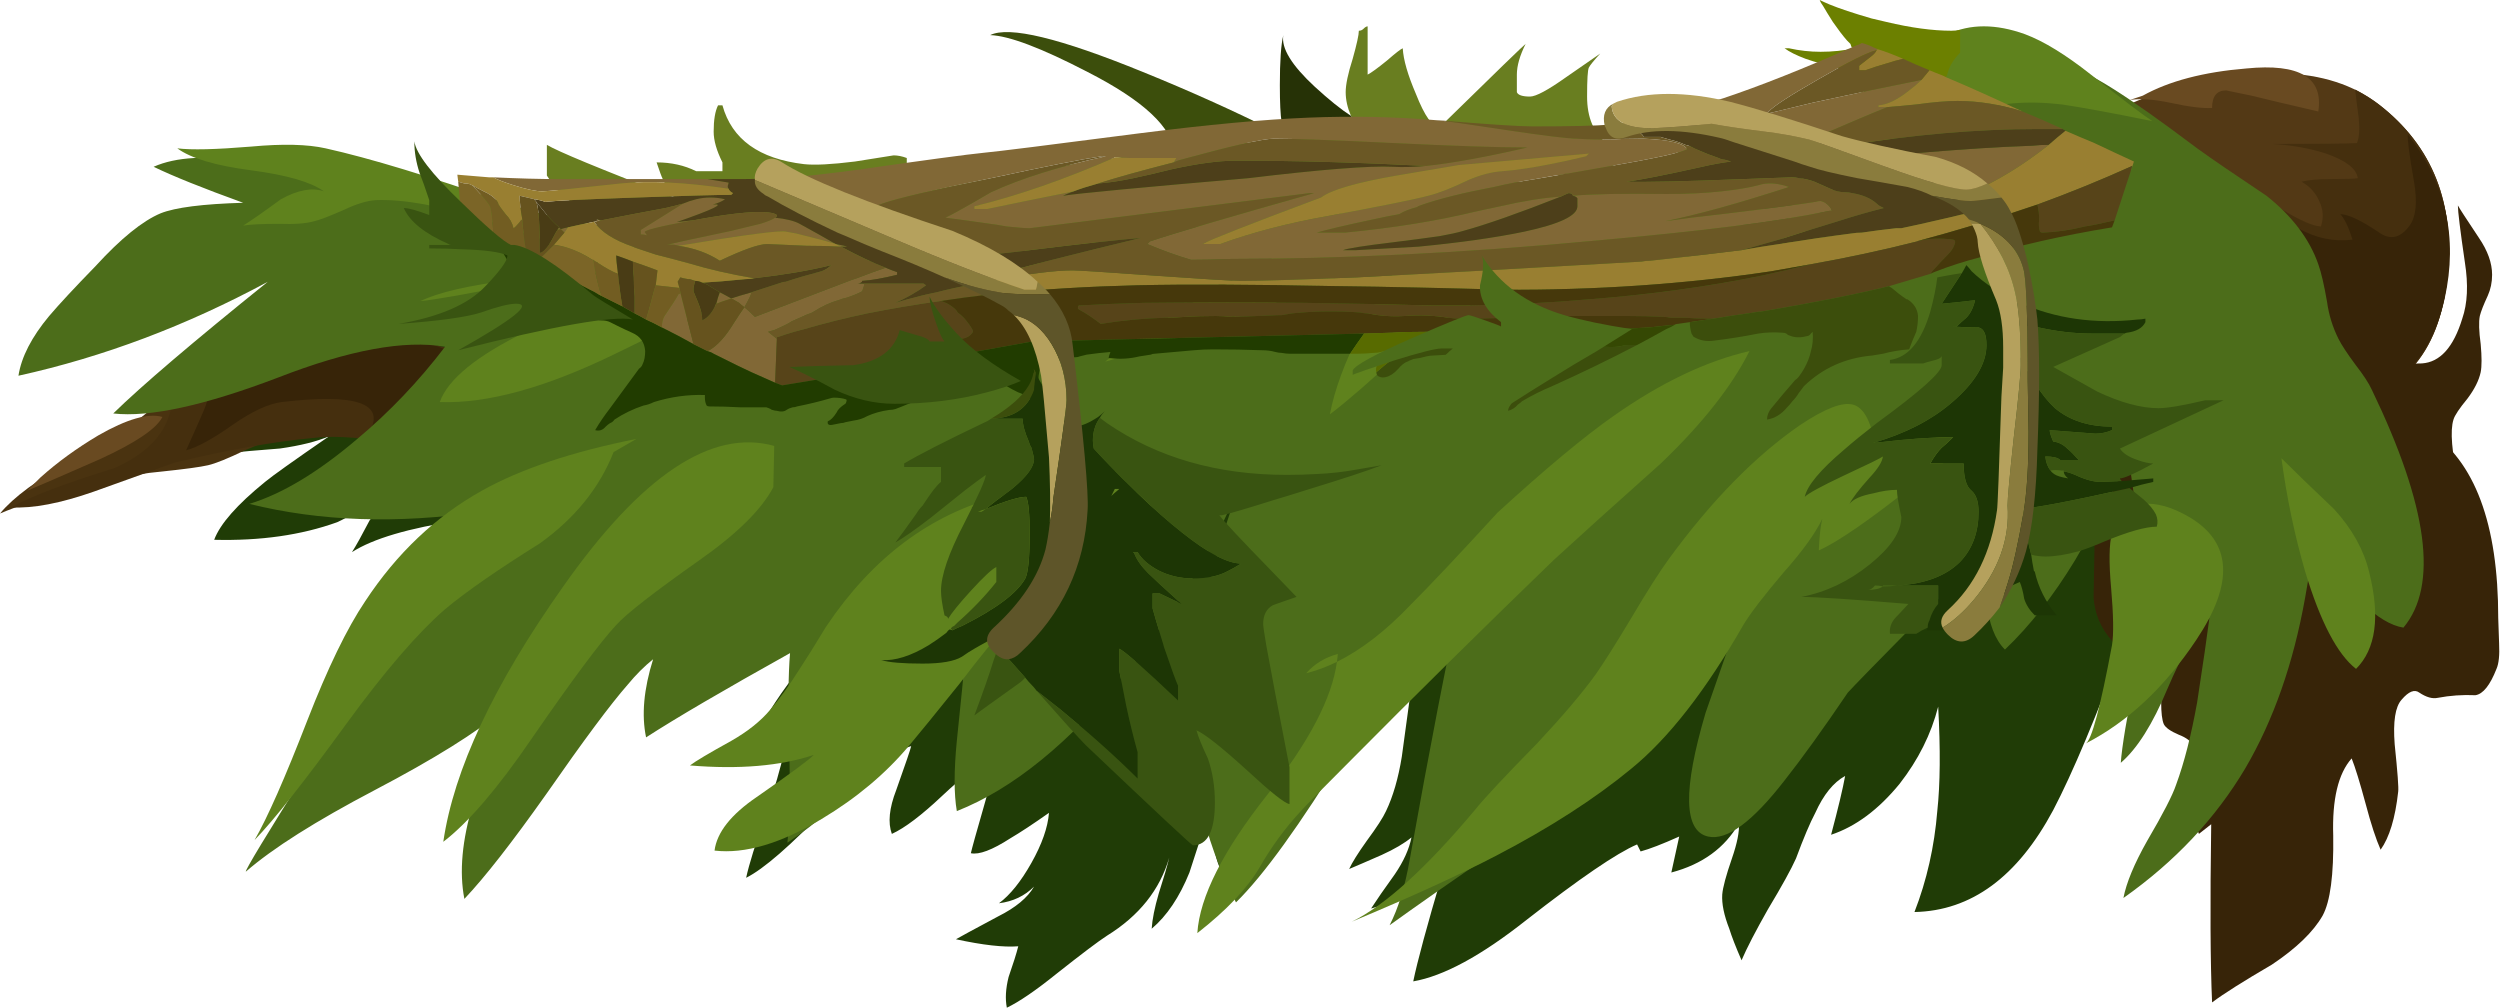 <?xml version="1.0" encoding="iso-8859-1"?>
<!-- Generator: Adobe Illustrator 15.1.0, SVG Export Plug-In . SVG Version: 6.00 Build 0)  -->
<!DOCTYPE svg PUBLIC "-//W3C//DTD SVG 1.1//EN" "http://www.w3.org/Graphics/SVG/1.1/DTD/svg11.dtd">
<svg version="1.1" id="Layer_1" xmlns="http://www.w3.org/2000/svg" xmlns:xlink="http://www.w3.org/1999/xlink" x="0px" y="0px"
	 width="142.4px" height="57.4px" viewBox="0 0 142.4 57.4" style="enable-background:new 0 0 142.4 57.4;" xml:space="preserve">
<g>
	<g>
		<g>
			<g>
				<path style="fill-rule:evenodd;clip-rule:evenodd;fill:#203C06;" d="M52.15,19.95c5.6,0,8.867-0.017,9.8-0.05
					c6.366-0.3,11.5-0.433,15.399-0.4c5.601,0.066,10.733,0.467,15.4,1.2c3.066,0.5,5.633,0.983,7.7,1.45
					c1.533-0.066,3.85-0.2,6.95-0.4c2.699-0.067,5,0.05,6.899,0.35c1.8,0.3,3.367,0.9,4.7,1.8c1.233,0.833,2.417,2.017,3.55,3.55
					c1,1.333,1.217,2.85,0.65,4.55c-0.334,1-1.05,2.467-2.15,4.4c-1.633,4.399-3,7.649-4.1,9.75c-2.033,3.8-4.667,5.733-7.9,5.8
					c0.7-1.8,1.134-3.717,1.3-5.75c0.167-1.533,0.184-3.517,0.051-5.95c-0.4,1.566-1.134,3.033-2.2,4.4
					c-1.2,1.466-2.5,2.433-3.9,2.899c0.4-1.5,0.667-2.616,0.8-3.35c-0.666,0.366-1.233,1.066-1.699,2.1
					c-0.301,0.566-0.667,1.434-1.101,2.601c-0.267,0.6-0.8,1.566-1.6,2.899c-0.7,1.233-1.2,2.2-1.5,2.9
					c-0.334-0.767-0.567-1.367-0.7-1.8c-0.3-0.767-0.434-1.417-0.4-1.95c0.033-0.4,0.217-1.084,0.551-2.05
					c0.3-0.867,0.433-1.534,0.399-2c-0.8,1.399-2.083,2.333-3.85,2.8l0.45-2.05c-0.967,0.433-1.7,0.716-2.2,0.85l-0.2-0.4
					c-1.167,0.5-3.267,1.934-6.3,4.301c-2.567,2.033-4.717,3.199-6.45,3.5c0.233-1.134,0.783-3.167,1.65-6.101
					c-1.867,1.101-3.217,1.75-4.051,1.95c0.301-0.467,0.75-1.116,1.351-1.95c0.5-0.733,0.816-1.434,0.95-2.1
					c-0.4,0.333-0.967,0.666-1.7,1c-0.834,0.366-1.45,0.633-1.851,0.8c0.167-0.366,0.5-0.9,1-1.6c0.567-0.767,0.934-1.334,1.101-1.7
					c0.399-0.834,0.7-1.867,0.899-3.101c0-0.033,0.15-1.133,0.45-3.3c-0.667,0.066-1.35,0.066-2.05,0H77.6
					C76.7,40.934,74.15,44.4,69.95,50.2c-0.4-0.467-0.667-1.117-0.8-1.95c-0.066-1-0.133-1.75-0.2-2.25
					c-0.267,0.833-0.667,2.066-1.2,3.7c-0.566,1.399-1.283,2.467-2.15,3.2c0.033-0.534,0.167-1.2,0.4-2
					c0.3-0.934,0.5-1.617,0.6-2.051c-0.534,1.834-1.717,3.317-3.55,4.45c-0.466,0.3-1.417,1.017-2.85,2.15
					c-1.2,0.967-2.15,1.616-2.85,1.95c-0.1-0.5-0.067-1.084,0.1-1.75C57.717,54.884,57.9,54.3,58,53.9
					c-0.833,0.066-2.017-0.067-3.55-0.4c0.167-0.1,0.966-0.533,2.4-1.3c1-0.5,1.683-1.066,2.05-1.7c-0.533,0.533-1.2,0.85-2,0.95
					c0.633-0.467,1.25-1.233,1.85-2.3c0.6-1.067,0.934-2.017,1-2.851c-0.9,0.634-1.633,1.117-2.2,1.45
					c-1.033,0.667-1.783,0.95-2.25,0.85c0.067-0.3,0.317-1.199,0.75-2.699c0.333-1.134,0.5-2.051,0.5-2.75
					c-0.733,0.333-1.683,1.05-2.85,2.149c-1.2,1.134-2.167,1.867-2.9,2.2c-0.233-0.634-0.15-1.467,0.25-2.5
					c0.534-1.5,0.817-2.333,0.85-2.5c-1.333,0.4-2.933,1.566-4.8,3.5c-2.067,2.167-3.6,3.5-4.6,4c0.167-0.767,0.533-1.95,1.1-3.55
					c0.533-1.566,0.883-2.767,1.05-3.601c-0.733,0.4-1.417,0.483-2.05,0.25c0.3-1,0.933-2.199,1.9-3.6c1-1.434,2.1-2.667,3.3-3.7
					l-6.95-2.95l-0.45,0.5c-2.533,2.567-5.133,4.45-7.8,5.65c-3.434,1.533-6.6,1.75-9.5,0.65c1.367-0.367,2.65-1.483,3.85-3.351
					c0.966-1.5,1.683-3.1,2.15-4.8c-1.567,0.967-2.767,1.684-3.6,2.15c-1.5,0.866-2.733,1.466-3.7,1.8
					c0.167-1.033,0.767-2.066,1.8-3.101c1.667-1.767,2.517-2.666,2.55-2.699c-2.867,0.433-4.9,1.033-6.1,1.8
					c0.233-0.367,0.567-0.967,1-1.8c0.467-0.667,0.983-1.15,1.55-1.45c-0.434,0.066-1,0.283-1.7,0.65c-0.9,0.5-1.466,0.8-1.7,0.9
					c-2.034,0.733-4.367,1.066-7,1c0.333-0.9,1.3-2,2.9-3.3c0.4-0.333,1.617-1.2,3.65-2.6c-0.7,0.3-1.633,0.533-2.8,0.7
					c-1.3,0.1-2.25,0.184-2.85,0.25c0.066-1.1,1.767-2.783,5.1-5.05c0.9-0.6,2.066-1.033,3.5-1.3c0.7-0.1,1.95-0.233,3.75-0.4
					l7.75-2.8c1.133-0.1,2.433,0.233,3.9,1c0.3,0.167,1.433,0.9,3.4,2.2l1.65,1.05C44.684,20.1,48.017,19.917,52.15,19.95z"/>
			</g>
			<g>
				<path style="fill-rule:evenodd;clip-rule:evenodd;fill:#533915;" d="M122.2,5.55c6-1.966,10.433-1.833,13.3,0.4
					c3.066,2.366,4.366,5.667,3.9,9.9c-0.467,4.367-2.684,6.816-6.65,7.35c-1.934,0.267-3.517,0.35-4.75,0.25
					c-1.434-0.1-3.033-0.467-4.8-1.1c-2.9-1.067-4.95-1.684-6.15-1.85c-1.767-0.233-3.833-0.033-6.2,0.6
					c-3.033,0.833-6.533,1.15-10.5,0.95C95.816,21.617,92.366,21.3,90,21.1c-1.4-0.1-3.134-0.05-5.2,0.15
					c-2.3,0.267-4,0.45-5.1,0.55c-1.634,0.167-3.184,0.467-4.65,0.9c-0.967,0.3-2.383,0.816-4.25,1.55c-2.4,1-5.017,1.383-7.85,1.15
					c-1.434-0.133-4.117-0.667-8.05-1.6c-4.433-1.1-6.816-1.7-7.15-1.8c-3-0.934-5.15-2.1-6.45-3.5c0.934-0.267,2.567,0.033,4.9,0.9
					c2.7,1.067,4.383,1.617,5.05,1.65c2.1,0.167,4.75,0.05,7.95-0.35c1.8-0.233,4.433-0.6,7.9-1.1c1.333-0.167,3.2-0.733,5.6-1.7
					c2.366-1,4.217-1.583,5.55-1.75s3.733-0.133,7.2,0.1c3.033,0.167,5.416,0.033,7.149-0.4c2.233-0.534,4.967-1.333,8.2-2.4
					c4.8-1.6,7.517-2.5,8.15-2.7C111.25,10.05,115.667,8.316,122.2,5.55z"/>
				<g>
					<path style="fill-rule:evenodd;clip-rule:evenodd;fill:#452F0E;" d="M134.15,5.1c0.6,0.333,1.05,0.617,1.35,0.85
						c3.066,2.366,4.366,5.667,3.9,9.9c-0.467,4.367-2.684,6.816-6.65,7.35c-1.934,0.267-3.517,0.35-4.75,0.25
						c-1.434-0.1-3.033-0.467-4.8-1.1c-2.9-1.067-4.95-1.684-6.15-1.85c-1.767-0.233-3.833-0.033-6.2,0.6l-0.75,0.15
						c-1.8-3.167-2.649-6.35-2.55-9.55l11.25-4.75l0.3-0.25l0.9-0.35c1.3-0.233,3.4,0.767,6.3,3c3.066,2.333,5.033,3.517,5.9,3.55
						c0.166-0.5,0.133-0.983-0.101-1.45c-0.199-0.467-0.533-0.833-1-1.1c0.4-0.1,0.934-0.15,1.601-0.15
						c0.899,0,1.433-0.017,1.6-0.05c-0.066-0.533-0.667-1-1.8-1.4c-0.934-0.3-1.95-0.483-3.05-0.55c2.666,0,4.267-0.017,4.8-0.05
						c0.133-0.3,0.167-0.783,0.1-1.45C134.25,5.967,134.184,5.433,134.15,5.1z"/>
				</g>
				<path style="fill-rule:evenodd;clip-rule:evenodd;fill:#372408;" d="M137.15,7.65c2.166,2.767,2.866,5.883,2.1,9.35
					c-0.833,3.667-3,5.733-6.5,6.2c-1.934,0.267-3.517,0.35-4.75,0.25c-1.434-0.1-3.033-0.467-4.8-1.1
					c-2.9-1.067-4.95-1.684-6.15-1.85c-1.767-0.233-3.833-0.033-6.2,0.6c-1.5,0.367-3.066,0.633-4.699,0.8
					c-3.034-2.066-4.634-4.1-4.801-6.1c-0.033-0.333,0.017-0.767,0.15-1.3c0.133-0.733,0.217-1.2,0.25-1.4l4.4-1.45L122.8,8.7
					c1.467,0.5,2.4,0.833,2.8,1c1,0.4,1.9,0.883,2.7,1.45c1.434,1.1,2.3,1.717,2.601,1.85c1,0.566,2.033,0.783,3.1,0.65
					c-0.233-0.733-0.467-1.217-0.7-1.45c0.434,0,1.15,0.333,2.15,1c0.666,0.5,1.267,0.383,1.8-0.35c0.366-0.5,0.45-1.333,0.25-2.5
					C137.233,8.816,137.116,7.917,137.15,7.65z"/>
				<path style="fill-rule:evenodd;clip-rule:evenodd;fill:#4A3310;" d="M13.95,25.65c-0.967,0.467-1.667,0.75-2.1,0.85
					c-0.434,0.1-1.284,0.217-2.55,0.35c-1.1,0.1-1.966,0.25-2.6,0.45c-1.5,0.4-2.617,0.684-3.35,0.85c-1.3,0.333-2.417,0.7-3.35,1.1
					c0.767-0.933,2.15-1.95,4.15-3.05c2.233-1.233,3.717-2.2,4.45-2.9c3.5-3.167,6.816-4.6,9.95-4.3l2.85,0.7
					c0.9,0.7,1.833,1.183,2.8,1.45c1.233,0.333,2.417,0.367,3.55,0.1c1.2,0.333,2.066,0.733,2.6,1.2c0.8,0.667,1.15,1.566,1.05,2.7
					c-0.1,1.2-0.533,1.817-1.3,1.85c-0.333,0.033-1.184-0.15-2.55-0.55c-2.4-0.667-4.3-1.117-5.7-1.35
					c-2.1-0.333-4.017-0.383-5.75-0.15C15.566,25.017,14.85,25.25,13.95,25.65z"/>
				<path style="fill-rule:evenodd;clip-rule:evenodd;fill:#694A21;" d="M121.3,5.7l0.75-0.25c1.5-0.833,3.467-1.35,5.9-1.55
					c3.033-0.3,4.399,0.517,4.1,2.45c-1.733-0.4-3-0.7-3.8-0.9l-1.45-0.3c-0.533,0-0.8,0.333-0.8,1
					c-0.533,0.033-1.333-0.066-2.4-0.3C122.633,5.65,121.866,5.6,121.3,5.7z"/>
				<path style="fill-rule:evenodd;clip-rule:evenodd;fill:#372408;" d="M141.25,18c-0.066,0.333-0.05,0.867,0.05,1.6
					c0.066,0.733,0.066,1.267,0,1.6c-0.1,0.466-0.35,0.966-0.75,1.5c-0.467,0.566-0.733,0.966-0.8,1.2c-0.2,0.633-0.1,1.85,0.3,3.65
					c0.267,1.434,0,2.566-0.8,3.4c-0.7,0.7-1.5,1.116-2.4,1.25c-0.933,0.1-1.816-0.134-2.649-0.7c-1.467-0.934-2.351-2.567-2.65-4.9
					c-0.333-2.2-0.083-4.083,0.75-5.65l4.25-1.5c-0.133,0.566-0.066,0.933,0.2,1.1c0.233,0.133,0.633,0.184,1.2,0.15
					c1.033-0.067,1.8-0.917,2.3-2.55c0.3-0.867,0.35-1.933,0.15-3.2c-0.268-1.833-0.4-2.917-0.4-3.25
					c0.066,0.133,0.467,0.75,1.2,1.85c0.5,0.733,0.75,1.434,0.75,2.1c0,0.434-0.084,0.833-0.25,1.2
					C141.467,17.35,141.316,17.733,141.25,18z"/>
				<path style="fill-rule:evenodd;clip-rule:evenodd;fill:#452F0E;" d="M29.05,22.65c0.167,1.1-0.066,1.867-0.7,2.3
					c-0.4,0.267-1.117,0.45-2.15,0.55c-0.9,0.067-2.3-0.05-4.2-0.35c-1.8-0.267-3.2-0.333-4.2-0.2c-2.167,0.2-4.783,0.667-7.85,1.4
					c-0.2,0.066-1.733,0.617-4.6,1.65c-1.9,0.667-3.467,0.967-4.7,0.9c1.034-0.6,3-1.35,5.9-2.25c2.367-1.066,3.45-2.633,3.25-4.7
					l8.45-2.55c0.667-0.066,1.133-0.15,1.4-0.25c2.133,0,3.983,0.2,5.55,0.6C27.533,20.35,28.816,21.316,29.05,22.65z"/>
				<path style="fill-rule:evenodd;clip-rule:evenodd;fill:#372408;" d="M12.05,20.95l1-1.75c1.367,0,3.917-0.067,7.65-0.2
					c3.267,0.133,5.517,0.933,6.75,2.4c0.433,0.5,0.733,1.05,0.9,1.65c0.2,0.767,0.1,1.4-0.3,1.9c-0.267,0.333-0.7,0.517-1.3,0.55
					c-0.167,0-0.684-0.017-1.55-0.05c-1.2-0.1-2.583-0.383-4.15-0.85c0.9-1.633-0.767-2.2-5-1.7c-0.767,0.1-1.7,0.533-2.8,1.3
					c-1.133,0.8-2.017,1.283-2.65,1.45c0.466-1.033,0.8-1.783,1-2.25C11.934,22.6,12.083,21.783,12.05,20.95z"/>
				<path style="fill-rule:evenodd;clip-rule:evenodd;fill:#694A21;" d="M1.55,27.95L2.3,27.2c0.967-0.867,2.067-1.667,3.3-2.4
					c1.633-0.933,2.85-1.283,3.65-1.05c-0.333,0.667-1.517,1.467-3.55,2.4C3.5,27.117,2.117,27.717,1.55,27.95z"/>
				<path style="fill-rule:evenodd;clip-rule:evenodd;fill:#372408;" d="M125.9,23.35h5.75l6.649,1.15c2.667,1.767,4,5.333,4,10.7
					c0,0.066,0.017,0.55,0.05,1.45c0.033,0.666-0.017,1.149-0.149,1.449c-0.367,0.934-0.767,1.434-1.2,1.5
					c-0.733-0.033-1.45,0.017-2.15,0.15c-0.3,0.066-0.649-0.033-1.05-0.3c-0.267-0.2-0.6-0.066-1,0.399
					c-0.366,0.4-0.5,1.25-0.399,2.551c0.166,1.6,0.232,2.5,0.199,2.699c-0.166,1.5-0.5,2.601-1,3.301
					c-0.267-0.601-0.55-1.467-0.85-2.601c-0.333-1.233-0.6-2.1-0.8-2.6c-0.767,0.866-1.117,2.333-1.05,4.399
					c0.033,2.233-0.167,3.75-0.601,4.551c-0.533,0.933-1.5,1.866-2.899,2.8c-1.601,0.934-2.733,1.649-3.4,2.149
					c-0.1-2.233-0.117-5.616-0.05-10.149l-0.7,0.55c-0.233-0.5-0.283-1.35-0.15-2.55c0.101-1.167,0.051-1.983-0.149-2.45
					c-0.134-0.267-0.417-0.483-0.851-0.65c-0.467-0.199-0.75-0.399-0.85-0.6c-0.1-0.233-0.15-0.65-0.15-1.25
					c0.033-0.6-0.017-1.033-0.149-1.3c-0.334-0.733-0.733-1.184-1.2-1.351c-0.634-0.166-1.134-0.466-1.5-0.899
					c-0.6-0.7-0.934-1.5-1-2.4c0-0.1,0.017-1.05,0.05-2.85c-0.1-1.033-0.149-1.834-0.149-2.4c-0.034-1.033,0.116-1.783,0.449-2.25
					c0.5-0.6,1.45-1.183,2.851-1.75C124.316,24.1,125.467,23.617,125.9,23.35z"/>
			</g>
			<g>
				<path style="fill-rule:evenodd;clip-rule:evenodd;fill:#4C6D1A;" d="M115.1,3.2c1.5-0.034,3.25,0.583,5.25,1.85
					c1.167,0.733,2.767,1.867,4.801,3.4c0.833,0.6,2.149,1.5,3.949,2.7c1.467,1.167,2.45,2.467,2.95,3.9
					c0.167,0.467,0.333,1.184,0.5,2.15c0.101,0.733,0.316,1.433,0.65,2.1c0.166,0.333,0.483,0.817,0.95,1.45
					c0.466,0.6,0.783,1.083,0.949,1.45c3.2,6.633,3.801,11.149,1.801,13.55c-1.434-0.233-3.134-1.884-5.101-4.95
					c-0.066,0.667-0.233,1.75-0.5,3.25c-0.667,3.733-1.8,6.967-3.399,9.7c-1.7,2.866-4.018,5.333-6.95,7.4
					c0.166-0.867,0.616-1.95,1.35-3.25c0.9-1.534,1.45-2.601,1.65-3.2c0.467-1.267,0.866-2.834,1.2-4.7
					c0.333-2.167,0.566-3.767,0.699-4.8c-0.733,0.666-1.533,2.017-2.399,4.05c-0.834,2-1.717,3.4-2.65,4.2
					c0.066-0.934,0.351-2.634,0.851-5.101c0.466-2.133,0.666-3.899,0.6-5.3c-0.033-0.733-0.184-1.833-0.45-3.3
					c-0.267-1.6-0.434-2.733-0.5-3.4l-0.05-0.05c-1.667,3.134-2.684,5-3.05,5.601c-1.233,2.033-2.567,3.733-4,5.1
					c-0.567-0.566-0.917-1.483-1.05-2.75c-0.067-1.467-0.15-2.517-0.25-3.15c-0.834,1.2-2.051,2.617-3.65,4.25
					c-2.333,2.367-3.667,3.733-4,4.101c-1.4,2.066-2.6,3.733-3.6,5c-1.834,2.366-3.284,3.434-4.351,3.2
					C95.9,47.35,95.85,45,97.15,40.6c1.666-4.733,2.6-7.5,2.8-8.3c-0.934,1-2.233,2.816-3.9,5.45c-1.566,2.4-2.95,4.184-4.149,5.35
					c-1.634,1.534-3.717,3.217-6.25,5.051c-2.9,2-5.067,3.517-6.5,4.55c0.5-0.967,0.883-2.217,1.149-3.75
					c1.167-6.5,2.117-11.4,2.851-14.7c-1.834,1.634-4,4.467-6.5,8.5c-2.601,4.233-4.684,7.116-6.25,8.65
					c-1.9-3.7-2.75-7.65-2.55-11.851c0.167-3.399,1.1-7.399,2.8-12c-1.533,3.733-3.7,7.334-6.5,10.8
					c-3.233,3.967-6.45,6.584-9.65,7.851c-0.167-0.967-0.167-2.3,0-4c0.267-2.566,0.4-3.917,0.4-4.05V37.1
					c-1.466,2.301-3.1,4.417-4.9,6.351c-1.8,1.967-3.517,3.483-5.15,4.55c0.133-1.267,0.167-3.1,0.1-5.5
					c-0.067-2.366-0.05-4.134,0.05-5.3c-3.767,2.1-6.5,3.7-8.2,4.8c-0.267-1.267-0.133-2.75,0.4-4.45
					c-0.5,0.4-0.983,0.884-1.45,1.45c-0.967,1.1-2.517,3.184-4.65,6.25c-1.934,2.733-3.483,4.717-4.65,5.95
					c-0.3-1.533-0.134-3.351,0.5-5.45c0.866-2.3,1.433-4.066,1.7-5.3c-1.5,1.267-3.933,2.783-7.3,4.55s-5.817,3.316-7.35,4.65
					c-0.033-0.101,1.167-2.084,3.6-5.95c2.367-3.733,3.75-5.867,4.15-6.4c0.233-0.399,0.767-1.35,1.6-2.85
					c0.833-1.434,1.483-2.434,1.95-3c0.567-0.7,1.267-1.467,2.1-2.3c-4.767,0.699-9.167,0.55-13.2-0.45
					c1.866-0.567,3.917-1.8,6.15-3.7c1.833-1.533,3.5-3.283,5-5.25c-2.3-0.4-5.467,0.183-9.5,1.75c-4.2,1.6-7.333,2.283-9.4,2.05
					c1.6-1.566,4.533-4.066,8.8-7.5c-4.633,2.5-9.367,4.284-14.2,5.35C1.217,20.333,1.8,19.2,2.8,18
					c0.567-0.667,1.45-1.617,2.65-2.85c1.433-1.566,2.667-2.566,3.7-3c0.833-0.333,2.4-0.533,4.7-0.6c-2.3-0.833-4-1.517-5.1-2.05
					c1.267-0.567,3.083-0.667,5.45-0.3c1.3,0.233,3.15,0.566,5.55,1c2.3,0.233,5.133,1,8.5,2.3c4.6,1.733,9.117,2.583,13.55,2.55
					c4.233-0.066,8.784-0.95,13.65-2.65c3.066-1.066,6.55-1.85,10.45-2.35c2.534-0.333,6.067-0.617,10.6-0.85
					c1.467-0.067,3.483,0.283,6.05,1.05c2.7,0.833,4.667,1.25,5.9,1.25c1.866,0.033,4.25-0.55,7.149-1.75
					c1.601-0.667,3.884-1.667,6.851-3c2.8-1.067,4.883-1.817,6.25-2.25C111.333,3.667,113.467,3.233,115.1,3.2z"/>
				<path style="fill-rule:evenodd;clip-rule:evenodd;fill:#5F821D;" d="M107.3,4.5c1.967-1.5,3.184-2.35,3.65-2.55
					c1.267-0.6,2.733-0.6,4.399,0c1.067,0.4,2.317,1.167,3.75,2.3c1.867,1.467,3.033,2.35,3.5,2.65
					c-2.3-0.467-4.017-0.783-5.149-0.95c-2-0.233-3.733-0.083-5.2,0.45c-1.4,0.434-2.434,0.767-3.1,1
					c-1.233,0.4-2.217,0.85-2.95,1.35c-0.667,0.467-1.417,1.433-2.25,2.9c-0.767,1.3-1.601,2.15-2.5,2.55
					c0.333-1.733,0.833-3.3,1.5-4.7c-1.367,1.6-3.05,2.983-5.05,4.15c-1.967,1.167-3.983,1.983-6.051,2.45
					c-0.699,0.133-1.916,0.267-3.649,0.4c-1.5,0.1-2.733,0.3-3.7,0.6c-1.4,0.466-2.934,1.433-4.6,2.9c-1.834,1.7-3.217,2.9-4.15,3.6
					c0.267-1.4,0.85-2.983,1.75-4.75c0.767-1.567,1.633-3.017,2.6-4.35c-0.933,0.066-2.133,0.433-3.6,1.1
					c-1.634,0.767-2.833,1.283-3.6,1.55c-4.534,1.733-7.851,2.883-9.95,3.45c1.433-1.233,3.683-2.684,6.75-4.35
					c3.166-1.7,5.433-3.1,6.8-4.2c-0.9,0.034-2.434,0.383-4.6,1.05c-1.967,0.566-3.484,0.8-4.55,0.7c0.367-0.2,0.7-0.583,1-1.15
					c-1.467-0.233-3.483,0.167-6.05,1.2c-2.866,1.167-4.883,1.783-6.05,1.85c1.066-0.6,1.833-1.134,2.3-1.6
					c-3.733-0.167-8.35,0.45-13.85,1.85c-1.5,0.366-4.717,1.767-9.65,4.2c-3.966,1.934-7.3,2.85-10,2.75c0.467-1.3,2.1-2.633,4.9-4
					c3.433-1.7,5.417-2.8,5.95-3.3c-1.5-0.167-3.5,0-6,0.5c-3.2,0.633-5.183,0.983-5.95,1.05c1.033-0.5,2.767-0.9,5.2-1.2
					c2.333-0.267,3.934-0.667,4.8-1.2c-2.634-0.967-4.7-1.7-6.2-2.2c-2.667-0.833-4.783-1.216-6.35-1.15
					c-0.5,0.033-1.1,0.217-1.8,0.55c-0.833,0.366-1.4,0.583-1.7,0.65c-0.466,0.133-1.133,0.183-2,0.15c-0.966,0-1.65,0.033-2.05,0.1
					c0.433-0.267,1.15-0.767,2.15-1.5c0.967-0.534,1.783-0.684,2.45-0.45c-0.733-0.533-2.117-0.933-4.15-1.2
					c-2.033-0.267-3.433-0.684-4.2-1.25c0.8,0.1,2.2,0.066,4.2-0.1c1.8-0.167,3.217-0.133,4.25,0.1c2.534,0.566,5.934,1.6,10.2,3.1
					c5.233,1.733,10.417,2.083,15.55,1.05c7.634-1.567,12.833-2.583,15.6-3.05c5.867-0.966,11.117-1.533,15.75-1.7
					C77.05,7.783,78.833,8.1,81,8.8c2.9,0.867,4.667,1.367,5.3,1.5c1.9,0.367,3.717,0.333,5.45-0.1c1.3-0.333,2.983-1.05,5.05-2.15
					c0.967-0.5,2.767-1.033,5.4-1.6C104.566,5.95,106.267,5.3,107.3,4.5z"/>
				<path style="fill-rule:evenodd;clip-rule:evenodd;fill:#5F821D;" d="M36.25,25l-1.3,0.75c-0.8,2.033-2.2,3.767-4.2,5.2
					c-2.4,1.5-4.2,2.75-5.4,3.75c-1.567,1.366-3.434,3.533-5.6,6.5c-2.4,3.3-4.15,5.517-5.25,6.649c0.733-1.267,1.733-3.533,3-6.8
					c1.167-3,2.267-5.267,3.3-6.8c1.8-2.733,4.017-4.833,6.65-6.3C29.65,26.717,32.583,25.733,36.25,25z"/>
				<path style="fill-rule:evenodd;clip-rule:evenodd;fill:#5F821D;" d="M44.1,25.4l-0.05,2.35c-0.667,1.267-2.066,2.65-4.2,4.15
					c-2.6,1.833-4.184,3.066-4.75,3.699c-0.9,0.967-2.5,3.117-4.8,6.45c-1.933,2.834-3.616,4.8-5.05,5.9
					c0.6-4.101,2.867-8.934,6.8-14.5C36.517,27.083,40.533,24.4,44.1,25.4z"/>
				<path style="fill-rule:evenodd;clip-rule:evenodd;fill:#5F821D;" d="M57,28.25c2.533-0.667,4.55-1.117,6.05-1.35
					c2.434-0.4,4.467-0.45,6.1-0.15c-0.433,0.467-1.083,0.95-1.95,1.45c-1,0.5-1.717,0.883-2.15,1.149
					c-3.066,1.867-5.566,3.884-7.5,6.051c-0.767,0.833-1.733,2.017-2.9,3.55c-1.367,1.7-2.316,2.866-2.85,3.5c-1.333,1.6-3,3-5,4.2
					c-2.333,1.399-4.366,2-6.1,1.8c0.133-1.033,0.933-2.05,2.4-3.05c1.966-1.367,3.05-2.167,3.25-2.4
					c-1.9,0.634-4.25,0.833-7.05,0.6c0.3-0.233,1.083-0.699,2.35-1.399c0.934-0.533,1.667-1.117,2.2-1.75
					c0.566-0.667,1.133-1.45,1.7-2.351c0.333-0.5,0.833-1.3,1.5-2.399C49.684,31.767,53,29.283,57,28.25z"/>
				<path style="fill-rule:evenodd;clip-rule:evenodd;fill:#5F821D;" d="M71.75,49.4c-0.7,1.199-1.883,2.449-3.55,3.75
					c0.133-2.067,1.466-4.7,4-7.9c2.36-2.982,3.678-5.499,3.95-7.55c-0.583,0.285-1.167,0.501-1.75,0.649
					c0.466-0.533,1.066-0.899,1.8-1.1c-0.01,0.146-0.026,0.295-0.05,0.45c1.394-0.69,2.793-1.773,4.199-3.25
					c1.134-1.134,2.783-2.884,4.95-5.25c2.733-2.5,4.934-4.333,6.601-5.5c2.699-1.9,5.283-3.134,7.75-3.7
					c-1,2-2.684,4.133-5.051,6.4c-2.8,2.5-4.833,4.333-6.1,5.5c-3.9,3.767-7.75,7.566-11.55,11.399
					c-1.667,1.667-2.617,2.634-2.851,2.9C73.2,47.167,72.417,48.233,71.75,49.4z"/>
				<path style="fill-rule:evenodd;clip-rule:evenodd;fill:#5F821D;" d="M102.55,24.2c1.4-0.934,2.4-1.317,3-1.15
					c0.634,0.167,1.066,1.017,1.3,2.55c0.767,0,2.067-0.267,3.9-0.8c1.633-0.5,2.95-0.683,3.95-0.55c-1.4,0.4-3.267,1.5-5.601,3.3
					c-2.6,2.066-4.433,3.334-5.5,3.8c0.033-0.8,0.101-1.399,0.2-1.8c-0.399,0.834-1.133,1.851-2.2,3.05
					c-1.133,1.334-1.899,2.334-2.3,3c-2.133,3.733-4.267,6.467-6.399,8.2c-2.067,1.7-4.601,3.334-7.601,4.9
					c-2.1,1.1-4.866,2.366-8.3,3.8c1.9-0.934,4.233-3.05,7-6.35c0.533-0.667,1.717-1.934,3.55-3.801
					c1.467-1.566,2.583-2.883,3.351-3.949c0.466-0.667,1.149-1.75,2.05-3.25c0.866-1.467,1.566-2.567,2.1-3.301
					C97.483,28.517,99.983,25.967,102.55,24.2z"/>
				<path style="fill-rule:evenodd;clip-rule:evenodd;fill:#5F821D;" d="M118.8,42.35c0.333-0.166,0.833-2.033,1.5-5.6
					c0.101-0.634,0.083-1.717-0.05-3.25c-0.134-1.467-0.117-2.517,0.05-3.15c0.267-0.966,0.851-1.516,1.75-1.649
					c0.8-0.067,1.684,0.183,2.65,0.75c2.433,1.434,2.566,3.767,0.399,7C123.3,39.15,121.2,41.116,118.8,42.35z"/>
				<path style="fill-rule:evenodd;clip-rule:evenodd;fill:#5F821D;" d="M134.95,32.6c0.633,2.534,0.383,4.367-0.75,5.5
					c-1.067-0.833-2.033-2.683-2.9-5.55c-0.6-2.066-1.05-4.216-1.35-6.45c0.7,0.7,1.7,1.667,3,2.9
					C133.983,30.134,134.65,31.333,134.95,32.6z"/>
			</g>
		</g>
	</g>
	<g>
		<path style="fill-rule:evenodd;clip-rule:evenodd;fill:#6C8000;" d="M111.65,1.7V3c-0.4,0.4-0.65,0.833-0.75,1.3
			c-0.034,0.133-0.45,0.2-1.25,0.2c-1.367,0-2.9-0.183-4.601-0.55c-0.899-0.2-1.633-0.4-2.2-0.6c-0.533-0.2-0.933-0.4-1.199-0.6
			h0.25c0.6,0.133,1.199,0.2,1.8,0.2c0.666,0,1.316-0.067,1.95-0.2c-0.101,0-0.167-0.033-0.2-0.1L105.4,2.5
			c-0.067-0.067-0.134-0.133-0.2-0.2c-0.233-0.267-0.5-0.617-0.8-1.05c-0.233-0.367-0.417-0.667-0.551-0.9
			c-0.1-0.133-0.166-0.25-0.199-0.35c0.133,0.067,0.316,0.15,0.55,0.25c0.566,0.233,1.366,0.5,2.399,0.8
			c0.267,0.067,0.551,0.133,0.851,0.2c1.399,0.333,2.633,0.5,3.7,0.5C111.35,1.75,111.517,1.733,111.65,1.7z"/>
		<path style="fill-rule:evenodd;clip-rule:evenodd;fill:#697E20;" d="M73.4,7.7c2-0.067,3.35-0.117,4.05-0.15
			C77.35,7.383,77.25,7.2,77.15,7c-0.067-0.133-0.134-0.267-0.2-0.4c-0.2-0.467-0.3-0.917-0.3-1.35s0.133-1.067,0.399-1.9
			c0.233-0.833,0.351-1.367,0.351-1.6c0.1,0,0.183-0.033,0.25-0.1c0.1-0.1,0.183-0.15,0.25-0.15v2.75c0.199-0.1,0.566-0.367,1.1-0.8
			c0.5-0.434,0.8-0.667,0.9-0.7c0.036,0.652,0.286,1.519,0.75,2.6c0.5,1.267,0.949,1.9,1.35,1.9c3.2-3.133,4.833-4.717,4.9-4.75
			c-0.334,0.667-0.5,1.25-0.5,1.75v1c0.066,0.167,0.316,0.25,0.75,0.25c0.333,0,1.017-0.367,2.05-1.1
			c0.434-0.3,1.083-0.75,1.95-1.35c-0.367,0.4-0.584,0.667-0.65,0.8s-0.1,0.683-0.1,1.65c0,1.2,0.383,2.1,1.149,2.7
			c0.134,0.1,0.3,0.2,0.5,0.3c0.134,0.1,0.316,0.2,0.55,0.3C92.4,9.233,91.833,9.55,90.9,9.75c-0.4,0.067-0.983,0.133-1.75,0.2
			c-1.034,0.033-2.367,0.05-4,0.05c-3.134,0-5.767-0.217-7.9-0.65C75.35,8.95,74.066,8.4,73.4,7.7z M51.65,9v1.5
			c-1.133,1.133-2.767,1.917-4.9,2.35c-2.1,0.433-5.267,0.65-9.5,0.65c-0.267,0-0.517,0-0.75,0c-0.7-0.2-1.4-0.467-2.1-0.8
			c-1.333-0.667-2.35-1.467-3.05-2.4c-0.067-0.1-0.133-0.2-0.2-0.3V8.25c0.6,0.367,3.017,1.367,7.25,3
			c-0.367-0.533-0.583-0.883-0.65-1.05c-0.067-0.133-0.183-0.45-0.35-0.95c0.833,0,1.583,0.167,2.25,0.5h1.5v-0.5
			c-0.333-0.667-0.5-1.25-0.5-1.75c0-0.667,0.083-1.167,0.25-1.5h0.25c0.533,1.933,2.083,3.05,4.65,3.35
			c0.6,0.066,1.567,0.017,2.9-0.15c0.633-0.1,1.367-0.217,2.2-0.35C51.133,8.85,51.383,8.9,51.65,9z"/>
		<path style="fill-rule:evenodd;clip-rule:evenodd;fill:#263206;" d="M76.95,6.6c0.066,0.133,0.133,0.267,0.2,0.4
			c0.1,0.2,0.199,0.383,0.3,0.55c-0.7,0.034-2.05,0.083-4.05,0.15c-0.134-0.1-0.233-0.2-0.301-0.3C73.066,7.267,73.033,7.133,73,7
			V6.95c-0.066-0.4-0.1-1.1-0.1-2.1c0-1.367,0.066-2.317,0.199-2.85c-0.133,0.733,0.467,1.717,1.801,2.95
			C75.7,5.683,76.384,6.233,76.95,6.6z"/>
		<path style="fill-rule:evenodd;clip-rule:evenodd;fill:#3C4E0C;" d="M72.65,7.5c0,0.067,0,0.15,0,0.25c-0.334,0-0.684,0-1.051,0
			c-2.167,0.033-3.733,0.367-4.7,1c-0.1-1.467-1.75-3.017-4.95-4.65C59.317,2.733,57.467,2.033,56.4,2
			c1.067-0.533,3.967,0.167,8.7,2.1C67.733,5.167,70.25,6.3,72.65,7.5z"/>
	</g>
	<g>
		<path style="fill-rule:evenodd;clip-rule:evenodd;fill:#816836;" d="M116.7,8.25c-1.467,1.167-2.967,2.083-4.5,2.75
			c-0.167,0.067-0.417,0.167-0.75,0.3c-0.033-0.033-0.066-0.05-0.101-0.05c-0.233-0.167-0.433-0.317-0.6-0.45
			c-0.1-0.066-0.184-0.117-0.25-0.15c-0.5-0.367-0.934-0.667-1.3-0.9l-0.05-0.05c-0.5-0.333-1.034-0.6-1.601-0.8
			c0.934-0.133,2.667-0.283,5.2-0.45c1.033-0.067,2.033-0.117,3-0.15C116.05,8.267,116.366,8.25,116.7,8.25z M106.9,2.85
			c-0.534,0.133-1.634,0.683-3.301,1.65c-1.633,0.933-2.583,1.55-2.85,1.85L100.5,6.5c0.066,0,0.983-0.217,2.75-0.65
			c1.967-0.434,4.033-0.867,6.2-1.3c-0.2,0.2-0.434,0.4-0.7,0.6C108.083,5.683,107.5,5.967,107,6v0.1c0.134,0,0.3,0,0.5,0
			c-0.833,0.333-2.25,0.933-4.25,1.8c-3.333-0.667-5.684-1.133-7.05-1.4c-0.3-0.067-0.55-0.117-0.75-0.15
			c0.066,0,0.133-0.017,0.2-0.05c0.133-0.033,0.267-0.066,0.399-0.1c0.634-0.167,1.334-0.367,2.101-0.6c2.1-0.7,4.616-1.7,7.55-3
			c0.133-0.033,0.25-0.083,0.35-0.15c0.134,0.033,0.283,0.083,0.45,0.15c0.134,0.066,0.283,0.133,0.45,0.2L106.9,2.85z M48.45,11.95
			c-0.4-0.2-0.833-0.4-1.3-0.6c-1.167-0.5-2.066-0.9-2.7-1.2c1.333-0.1,2.85-0.267,4.55-0.5c3.7-0.533,6.05-0.85,7.05-0.95
			c0.733-0.067,3.667-0.434,8.8-1.1c3.933-0.5,7.167-0.8,9.7-0.9c2.467-0.1,4.9-0.05,7.3,0.15c0.434,0.033,1.733,0.217,3.9,0.55
			c2.233,0.333,3.6,0.5,4.1,0.5c0.434,0.033,1.067,0.05,1.9,0.05C92.184,7.917,92.7,7.9,93.3,7.9c0.101,0,0.217,0,0.351,0
			c1.466,0.067,2.283,0.267,2.449,0.6c-0.366,0.2-1.899,0.533-4.6,1c-0.6,0.1-1.267,0.217-2,0.35c-0.134,0.033-0.25,0.05-0.35,0.05
			c-0.534,0.1-1.101,0.2-1.7,0.3c-0.867,0.133-1.65,0.283-2.351,0.45c-1.767,0.333-3.166,0.684-4.199,1.05
			c-0.101,0.033-0.167,0.066-0.2,0.1c-0.4,0.1-0.733,0.233-1,0.4c-0.4,0.066-0.9,0.167-1.5,0.3c-1.566,0.333-2.634,0.583-3.2,0.75
			h1.6c2.767-0.267,5.25-0.667,7.45-1.2c0.467-0.1,0.934-0.2,1.4-0.3c1.3-0.3,2.45-0.483,3.45-0.55
			c-2.367,0.933-4.217,1.583-5.551,1.95c-0.333,0.1-0.783,0.2-1.35,0.3c-0.7,0.1-1.583,0.216-2.65,0.35
			c-1.666,0.2-2.616,0.35-2.85,0.45h0.75c1.267-0.067,2.45-0.133,3.55-0.2c2.4-0.233,4.4-0.517,6-0.85
			c2.033-0.434,3.05-0.917,3.05-1.45V11.3c-0.033-0.066-0.116-0.117-0.25-0.15c1.067-0.1,2.851-0.133,5.351-0.1
			c1.133,0,2.166-0.05,3.1-0.15c0.9-0.1,1.601-0.217,2.101-0.35c0.5-0.167,1.083-0.133,1.75,0.1
			c-2.867,0.934-5.217,1.583-7.051,1.95c0.9-0.133,1.967-0.267,3.2-0.4c2.5-0.3,4.283-0.534,5.351-0.7
			c0.1-0.033,0.199-0.05,0.3-0.05c0.267,0.066,0.467,0.216,0.6,0.45c0,0.033,0.017,0.067,0.05,0.1c-0.1,0-0.216,0.017-0.35,0.05
			c-2.7,0.567-7.05,1.117-13.05,1.65c-3.9,0.367-7.601,0.633-11.101,0.8c-3.466,0.167-6.716,0.25-9.75,0.25
			c-0.833,0.033-1.583,0.05-2.25,0.05c-0.8-0.233-1.633-0.533-2.5-0.9l0.15-0.15c1.5-0.5,4.617-1.417,9.35-2.75H74.6l-15.95,2
			c-0.233,0-0.667-0.033-1.3-0.1c-0.367-0.066-0.8-0.133-1.3-0.2c-1.167-0.167-1.9-0.267-2.2-0.3c0.367-0.167,1.233-0.65,2.6-1.45
			c1.733-0.8,3.917-1.483,6.55-2.05h-0.25c-1.133,0.167-3.233,0.583-6.3,1.25c-3.3,0.667-5.367,1.15-6.2,1.45
			c-0.067,0.033-0.117,0.05-0.15,0.05C49.567,11.883,49.017,11.983,48.45,11.95z M83.65,10.25C84.35,9.95,85,9.783,85.6,9.75
			c0.801-0.067,1.7-0.2,2.7-0.4c0.533-0.1,1.217-0.25,2.05-0.45l0.15-0.15L83.1,9.4c-1.366,0.233-2.55,0.434-3.55,0.6
			c-2.3,0.4-3.733,0.817-4.3,1.25c-4.1,1.533-6.35,2.417-6.75,2.65h1c1.833-0.667,3.884-1.2,6.15-1.6
			c3.066-0.566,4.966-0.95,5.699-1.15C81.917,11.017,82.684,10.717,83.65,10.25z M66.85,9.25C66.917,9.15,66.967,9.067,67,9
			c-1.567,0-2.433,0-2.6,0c-0.333,0-0.617-0.017-0.85-0.05c-2.9,1.267-5.583,2.2-8.05,2.8v0.15h0.75c1.267-0.267,2.9-0.6,4.9-1
			c-0.267,0.1-0.467,0.184-0.6,0.25c0.833-0.133,4.35-0.467,10.55-1c4.167-0.5,6.917-0.717,8.25-0.65
			c0.534,0.033,1.167,0.017,1.9-0.05C82.783,9.283,84.7,8.933,87,8.4h-0.15c-1.5,0-3.983-0.083-7.449-0.25
			C75.967,7.983,73.684,7.9,72.55,7.9c-0.6,0-2.367,0.4-5.3,1.2C67.117,9.133,66.983,9.183,66.85,9.25z M44.25,19.3l-0.1,2.5
			l-1.35-0.6c-0.3-0.133-1.017-0.483-2.15-1.05c-0.1-0.066-0.217-0.117-0.35-0.15c0.034-0.033,0.067-0.05,0.1-0.05
			c0.467-0.267,0.934-0.784,1.4-1.55c0.233-0.367,0.434-0.667,0.6-0.9c-0.133-0.1-0.233-0.183-0.3-0.25
			c-0.167-0.1-0.317-0.183-0.45-0.25c-0.4,0.133-0.683,0.233-0.85,0.3c0.067-0.267,0.133-0.483,0.2-0.65
			c0.2,0.1,0.417,0.217,0.65,0.35c0.3-0.1,0.684-0.217,1.15-0.35c0,0.1-0.133,0.383-0.4,0.85c0.167,0.133,0.367,0.317,0.6,0.55
			c0.967-0.367,2.8-1.066,5.5-2.1c0.1-0.034,0.2-0.067,0.3-0.1c0.6-0.233,1.15-0.434,1.65-0.6c0.233,0.1,0.45,0.183,0.65,0.25v0.15
			c-0.8,0.2-1.467,0.317-2,0.35v0.05c-0.064,0.065-0.148,0.098-0.25,0.1h0.35c0.033,0.067,0.017,0.167-0.05,0.3
			c0,0.1-0.05,0.167-0.15,0.2c-0.2,0.1-0.45,0.2-0.75,0.3c-0.167,0.033-0.333,0.083-0.5,0.15c-0.467,0.133-0.933,0.35-1.4,0.65
			c-0.1,0.067-0.217,0.117-0.35,0.15c-0.3,0.133-0.6,0.267-0.9,0.4c-0.1,0.067-0.217,0.133-0.35,0.2c-0.2,0.1-0.417,0.2-0.65,0.3
			c-0.133,0.034-0.25,0.067-0.35,0.1C43.917,19.033,44.083,19.167,44.25,19.3z M38.75,16.65l0.75,2.95
			c-0.533-0.3-1.133-0.617-1.8-0.95c0-0.267,0.05-0.483,0.15-0.65c0.433-0.633,0.7-1.05,0.8-1.25
			C38.717,16.75,38.75,16.717,38.75,16.65z M31.95,13.05c-0.067,0-0.133,0.017-0.2,0.05c0.033-0.067,0.067-0.117,0.1-0.15
			C31.85,12.983,31.883,13.017,31.95,13.05c0.1-0.033,0.233-0.066,0.4-0.1c-0.067,0.1-0.133,0.2-0.2,0.3
			C32.083,13.183,32.017,13.117,31.95,13.05z M34.25,12.55c-0.1,0-0.183,0.017-0.25,0.05c0-0.033,0-0.067,0-0.1L34.25,12.55z
			 M39.45,12.55c-2,0.367-2.9,0.6-2.7,0.7l0.1,0.15c-0.133-0.033-0.25-0.05-0.35-0.05V13.1l2.4-1.5c0.233-0.1,0.483-0.184,0.75-0.25
			c0.533-0.133,1.083-0.133,1.65,0c-0.2,0.133-0.433,0.233-0.7,0.3c0.733-0.066,0.05,0.267-2.05,1
			C38.85,12.617,39.15,12.583,39.45,12.55z M38.65,14c-0.167-0.067-0.383-0.083-0.65-0.05c0.2-0.067,1.417-0.333,3.65-0.8
			c0.7-0.167,1.25-0.3,1.65-0.4c0.434-0.133,0.717-0.25,0.85-0.35c0.633,0.067,1.1,0.184,1.4,0.35c0.733,0.4,1.417,0.783,2.05,1.15
			c0.367,0.067,0.583,0.117,0.65,0.15c-0.133,0-0.25,0-0.35,0c-0.133-0.066-0.233-0.117-0.3-0.15c-0.4-0.133-1.15-0.333-2.25-0.6
			c-0.167-0.033-0.35-0.066-0.55-0.1C44.5,13.1,42.45,13.367,38.65,14z M41.5,10.75c-2.467-0.367-4.517-0.467-6.15-0.3
			c-2.733,0.3-4.217,0.45-4.45,0.45c-0.367,0-0.917-0.117-1.65-0.35c-0.533-0.167-0.917-0.316-1.15-0.45
			c1.4,0.066,2.633,0.1,3.7,0.1h8.5l1.2,0.2c0,0.033-0.017,0.1-0.05,0.2C41.45,10.667,41.467,10.717,41.5,10.75z"/>
		<path style="fill-rule:evenodd;clip-rule:evenodd;fill:#4D3F1A;" d="M99.2,14.25c0.6-0.167,1.366-0.383,2.3-0.65
			c1.134-0.367,2.25-0.717,3.35-1.05c0.834-0.267,1.65-0.5,2.45-0.7c-0.066-0.033-0.133-0.067-0.2-0.1
			c-0.066-0.033-0.133-0.083-0.199-0.15c-0.334-0.3-0.801-0.5-1.4-0.6c-0.134-0.033-0.267-0.05-0.4-0.05
			c-0.3,0-0.583-0.067-0.85-0.2c-0.3-0.133-0.6-0.267-0.9-0.4c-0.267-0.1-0.55-0.167-0.85-0.2c-0.167-0.033-0.316-0.05-0.45-0.05
			c-0.866,0.033-1.767,0.066-2.7,0.1c-3.366,0.133-5.6,0.183-6.699,0.15c0.767-0.1,2.199-0.383,4.3-0.85
			c0.566-0.133,1.116-0.233,1.649-0.3c-0.133-0.034-0.25-0.067-0.35-0.1c-0.066,0-0.15-0.017-0.25-0.05
			c-0.066-0.033-0.15-0.066-0.25-0.1c-0.3-0.1-0.6-0.217-0.9-0.35c-0.166-0.067-0.283-0.117-0.35-0.15
			c-0.167-0.1-0.333-0.167-0.5-0.2c-0.3-0.133-0.6-0.233-0.9-0.3c-0.1-0.034-0.216-0.067-0.35-0.1c-0.033,0-0.083-0.017-0.15-0.05
			c-0.333,0-0.666,0-1,0V7.75c-0.133-0.2-0.333-0.3-0.6-0.3c-0.066,0-0.15-0.034-0.25-0.1C92.684,7.283,92.634,7.167,92.6,7h0.051
			c0.133-0.033,0.267-0.067,0.399-0.1h0.05c0.367,0.067,0.7,0.033,1-0.1c0.101-0.033,0.184-0.05,0.25-0.05
			c0.4,0,0.817,0.017,1.25,0.05c0.034,0,0.084,0,0.15,0C95.884,6.833,96,6.867,96.1,6.9c0.801,0.267,1.634,0.483,2.5,0.65
			c0.367,0.034,0.7,0.133,1,0.3C99.733,7.917,99.866,7.967,100,8c0.366,0.067,0.75,0.183,1.15,0.35
			c0.199,0.066,0.399,0.117,0.6,0.15c0.033,0.033,0.083,0.05,0.15,0.05c0.062-0.031,0.137-0.048,0.225-0.05H102
			c-0.033,0-0.066,0-0.1,0c0.333-0.067,0.767-0.167,1.3-0.3c0.267-0.034,0.566-0.067,0.899-0.1c0.301,0.033,0.634,0.1,1,0.2
			c3.867-0.633,7.517-0.95,10.95-0.95c0.601,0,1.084,0,1.45,0l0.05,0.05c0.033,0,0.066,0.017,0.101,0.05
			c-0.334,0.267-0.65,0.533-0.95,0.8c-0.334,0-0.65,0.017-0.95,0.05c-0.967,0.034-1.967,0.083-3,0.15
			c-2.533,0.167-4.267,0.316-5.2,0.45c0.566,0.2,1.101,0.467,1.601,0.8l0.05,0.05c0.366,0.233,0.8,0.533,1.3,0.9
			c0.066,0.033,0.15,0.083,0.25,0.15c0.167,0.133,0.366,0.284,0.6,0.45c0.034,0,0.067,0.017,0.101,0.05
			c0.267,0.2,0.5,0.483,0.7,0.85c-0.267,0.033-0.584,0.1-0.95,0.2c-1.434,0.333-2.4,0.55-2.9,0.65c-0.133,0-0.233,0-0.3,0
			c-0.634,0.067-1.283,0.15-1.95,0.25c-0.2,0-0.399,0.017-0.6,0.05c-1.3,0.167-2.667,0.367-4.101,0.6
			C100.65,14,99.934,14.117,99.2,14.25z M88.9,11.2c0.133-0.067,0.283-0.133,0.449-0.2c0.134,0,0.217,0.05,0.25,0.15
			c0.134,0.033,0.217,0.083,0.25,0.15v0.45c0,0.533-1.017,1.017-3.05,1.45c-1.6,0.333-3.6,0.617-6,0.85
			c-1.1,0.067-2.283,0.133-3.55,0.2H76.5c0.233-0.1,1.184-0.25,2.85-0.45c1.067-0.133,1.95-0.25,2.65-0.35
			c0.566-0.1,1.017-0.2,1.35-0.3C84.684,12.783,86.533,12.133,88.9,11.2z M40.3,10.2h2c0.667,0,1.383-0.017,2.15-0.05
			c0.633,0.3,1.533,0.7,2.7,1.2c0.467,0.2,0.9,0.4,1.3,0.6c1.767,0.8,2.867,1.316,3.3,1.55c0.5,0.267,1.083,0.6,1.75,1
			c0.1,0.067,0.217,0.133,0.35,0.2c0.033,0.033,0.083,0.066,0.15,0.1c1-0.133,2.417-0.3,4.25-0.5c3.233-0.4,5.483-0.65,6.75-0.75
			c-3.6,0.867-6.683,1.65-9.25,2.35c0.1,0.033,0.2,0.083,0.3,0.15c-0.233,0.034-0.45,0.083-0.65,0.15
			c-0.733,0.133-1.417,0.283-2.05,0.45c-0.333,0.067-0.633,0.133-0.9,0.2c-0.534,0.133-1.017,0.267-1.45,0.4
			c0.667-0.3,1.25-0.633,1.75-1l-0.15-0.1h-3.4h-0.35c0.102-0.002,0.186-0.035,0.25-0.1V16c0.533-0.033,1.2-0.15,2-0.35V15.5
			c-0.2-0.067-0.417-0.15-0.65-0.25c-0.7-0.267-1.55-0.667-2.55-1.2c0.1,0,0.217,0,0.35,0c-0.067-0.033-0.283-0.083-0.65-0.15
			c-0.633-0.367-1.317-0.75-2.05-1.15c-0.3-0.167-0.767-0.283-1.4-0.35c0.167-0.1,0.133-0.183-0.1-0.25
			c-0.667-0.167-2.1-0.05-4.3,0.35c-0.133,0.033-0.233,0.05-0.3,0.05c-0.3,0.034-0.6,0.067-0.9,0.1c2.1-0.733,2.784-1.066,2.05-1
			c0.267-0.066,0.5-0.167,0.7-0.3c-0.566-0.133-1.117-0.133-1.65,0c-0.267,0.066-0.517,0.15-0.75,0.25c-0.367,0.1-0.7,0.183-1,0.25
			c-1.433,0.267-2.65,0.5-3.65,0.7L34,12.5c0,0.033,0,0.067,0,0.1c-0.667,0.133-1.217,0.25-1.65,0.35
			c-0.167,0.033-0.3,0.066-0.4,0.1c-0.067-0.033-0.1-0.066-0.1-0.1c-0.233-0.2-0.45-0.417-0.65-0.65
			c-0.3-0.367-0.517-0.633-0.65-0.8c-0.066-0.067-0.1-0.117-0.1-0.15c0.233,0.033,0.433,0.083,0.6,0.15
			c0.567-0.067,2.3-0.15,5.2-0.25c2.733-0.1,4.533-0.15,5.4-0.15c0.033-0.033,0.067-0.067,0.1-0.1
			c-0.133-0.067-0.217-0.15-0.25-0.25c-0.033-0.033-0.05-0.083-0.05-0.15c0.033-0.1,0.05-0.167,0.05-0.2L40.3,10.2z M61.15,10.9
			c0.333-0.133,0.8-0.283,1.4-0.45c0.534-0.034,1.2-0.133,2-0.3c0.633-0.133,1.35-0.3,2.15-0.5c1.5-0.333,2.733-0.5,3.7-0.5
			c3.333,0,6.95,0.1,10.85,0.3c-0.733,0.066-1.366,0.083-1.9,0.05c-1.333-0.067-4.083,0.15-8.25,0.65
			c-6.2,0.533-9.716,0.867-10.55,1C60.683,11.083,60.883,11,61.15,10.9z M41,16.65c-0.233-0.133-0.45-0.267-0.65-0.4
			c-0.033-0.033-0.067-0.05-0.1-0.05c-0.067-0.034-0.15-0.067-0.25-0.1c0.633-0.033,1.45-0.1,2.45-0.2c0.167,0,0.333-0.017,0.5-0.05
			c1.733-0.2,3.2-0.45,4.4-0.75c-0.167,0.167-0.35,0.283-0.55,0.35c-0.767,0.2-1.45,0.4-2.05,0.6c-0.1,0-0.183,0.017-0.25,0.05
			c-0.633,0.2-1.2,0.383-1.7,0.55c-0.466,0.133-0.85,0.25-1.15,0.35C41.417,16.867,41.2,16.75,41,16.65z"/>
		<path style="fill-rule:evenodd;clip-rule:evenodd;fill:#997F31;" d="M116.7,8.25c0.3-0.267,0.616-0.533,0.95-0.8
			c0.533,0.233,1.083,0.466,1.649,0.7c0.7,0.333,1.45,0.684,2.25,1.05l-0.2,0.6l0.101-0.35c-1.767,0.8-3.566,1.533-5.4,2.2
			c-1.166,0.4-2.35,0.783-3.55,1.15c-1.08,0.328-2.163,0.636-3.25,0.925l-0.05,0.025c-1.967,0.5-3.983,0.933-6.05,1.3
			c-0.733,0.133-1.483,0.267-2.25,0.4c-4.9,0.733-10,1.083-15.301,1.05c-3.433-0.1-6.55-0.167-9.35-0.2
			c-4.733-0.1-8.567-0.117-11.5-0.05c-2.7,0.067-5.25,0.217-7.65,0.45c-0.367-0.233-0.717-0.45-1.05-0.65
			c0.2-0.033,0.4-0.066,0.6-0.1c2-0.367,3.483-0.55,4.45-0.55c0.3,0,1.85,0.1,4.65,0.3c2.833,0.2,4.483,0.3,4.95,0.3
			c1.066,0,3.267-0.067,6.6-0.2c3.867-0.2,9.267-0.5,16.2-0.9c0.167-0.033,0.333-0.05,0.5-0.05c0.3-0.033,0.6-0.067,0.9-0.1
			c1.533-0.167,2.966-0.333,4.3-0.5c0.733-0.133,1.45-0.25,2.149-0.35c1.434-0.233,2.801-0.433,4.101-0.6
			c0.2-0.033,0.399-0.05,0.6-0.05c0.667-0.1,1.316-0.183,1.95-0.25c0.066,0,0.167,0,0.3,0c0.5-0.1,1.467-0.317,2.9-0.65
			c0.366-0.1,0.684-0.167,0.95-0.2c-0.2-0.367-0.434-0.65-0.7-0.85c0.333-0.133,0.583-0.233,0.75-0.3
			C113.733,10.333,115.233,9.417,116.7,8.25z M109.45,4.55c0.166-0.2,0.316-0.383,0.45-0.55c0.233,0.1,0.483,0.2,0.75,0.3
			c0.066,0.034,0.133,0.067,0.199,0.1c1.267,0.533,2.717,1.184,4.351,1.95c-1.267-0.4-2.5-0.6-3.7-0.6c-0.6,0-1.384,0.067-2.35,0.2
			c-0.667,0.066-1.217,0.117-1.65,0.15c-0.2,0-0.366,0-0.5,0V6c0.5-0.033,1.083-0.317,1.75-0.85
			C109.017,4.95,109.25,4.75,109.45,4.55z M106.95,2.8c0.434,0.133,0.916,0.317,1.45,0.55C108.1,3.417,107.8,3.5,107.5,3.6
			c-0.467,0.133-0.884,0.267-1.25,0.4h-0.35V3.75c0.033-0.033,0.267-0.217,0.699-0.55c0.134-0.1,0.233-0.217,0.301-0.35L106.95,2.8z
			 M83.65,10.25c-0.967,0.467-1.733,0.767-2.301,0.9c-0.733,0.2-2.633,0.583-5.699,1.15c-2.267,0.4-4.317,0.934-6.15,1.6h-1
			c0.4-0.233,2.65-1.117,6.75-2.65c0.566-0.433,2-0.85,4.3-1.25c1-0.167,2.184-0.367,3.55-0.6l7.4-0.65L90.35,8.9
			c-0.833,0.2-1.517,0.35-2.05,0.45c-1,0.2-1.899,0.333-2.7,0.4C85,9.783,84.35,9.95,83.65,10.25z M66.85,9.25
			c-1.833,0.467-3.267,0.867-4.3,1.2c-0.6,0.167-1.066,0.316-1.4,0.45c-2,0.4-3.633,0.733-4.9,1H55.5v-0.15
			c2.467-0.6,5.15-1.533,8.05-2.8C63.783,8.983,64.067,9,64.4,9c0.167,0,1.033,0,2.6,0C66.967,9.067,66.917,9.15,66.85,9.25z
			 M26.1,10.35l-0.05-0.4l1.8,0.15h0.05c0.067,0,0.133,0,0.2,0c0.233,0.133,0.617,0.283,1.15,0.45c0.733,0.233,1.283,0.35,1.65,0.35
			c0.233,0,1.717-0.15,4.45-0.45c1.633-0.167,3.683-0.067,6.15,0.3c0.033,0.1,0.117,0.183,0.25,0.25
			c-0.033,0.033-0.067,0.067-0.1,0.1c-0.867,0-2.667,0.05-5.4,0.15c-2.9,0.1-4.633,0.183-5.2,0.25
			c-0.167-0.067-0.367-0.117-0.6-0.15c-0.267-0.067-0.55-0.133-0.85-0.2c0,0.333,0.05,0.783,0.15,1.35
			c-0.067,0.033-0.117,0.083-0.15,0.15c-0.167,0.2-0.283,0.317-0.35,0.35c-0.067-0.3-0.217-0.567-0.45-0.8
			c-0.233-0.3-0.367-0.483-0.4-0.55c-0.066-0.267-0.35-0.517-0.85-0.75c-0.267-0.133-0.483-0.25-0.65-0.35
			c-0.033,0-0.066-0.017-0.1-0.05c-0.1-0.033-0.216-0.05-0.35-0.05C26.35,10.417,26.233,10.383,26.1,10.35z M31.55,13.95
			c0.167-0.2,0.367-0.434,0.6-0.7c0.067-0.1,0.133-0.2,0.2-0.3c0.433-0.1,0.983-0.217,1.65-0.35c-0.033,0.033-0.083,0.05-0.15,0.05
			c0.4,0.567,1.133,1.033,2.2,1.4c0.067,0.034,0.15,0.067,0.25,0.1c0.3,0.1,0.65,0.217,1.05,0.35c0.533,0.133,1.167,0.3,1.9,0.5
			c1.1,0.333,2.333,0.617,3.7,0.85c-0.167,0.033-0.333,0.05-0.5,0.05c-1,0.1-1.817,0.167-2.45,0.2c-0.133-0.067-0.267-0.1-0.4-0.1
			c-0.1-0.033-0.2-0.067-0.3-0.1c-0.033,0-0.066,0-0.1,0c-0.2-0.033-0.35-0.066-0.45-0.1l-0.15,0.25l0.1,0.35l-1.35-0.15
			c0.033-0.3,0.066-0.583,0.1-0.85c-0.534-0.2-1-0.367-1.4-0.5c-0.333-0.133-0.65-0.25-0.95-0.35c0,0.2,0.033,0.55,0.1,1.05
			c-0.333-0.133-0.7-0.333-1.1-0.6c-0.033,0-0.05-0.017-0.05-0.05c-0.1-0.034-0.183-0.083-0.25-0.15h-0.05
			c-0.267-0.167-0.5-0.3-0.7-0.4C32.483,14.133,31.983,13.983,31.55,13.95z M47.9,14.05C47.367,14.017,46.717,14,45.95,14
			c-0.667-0.033-1.417-0.067-2.25-0.1c-0.467,0-1.367,0.317-2.7,0.95c-0.667-0.434-1.45-0.717-2.35-0.85
			c3.8-0.633,5.85-0.9,6.15-0.8c0.2,0.033,0.383,0.066,0.55,0.1c1.1,0.267,1.85,0.467,2.25,0.6
			C47.667,13.933,47.767,13.983,47.9,14.05z"/>
		<path style="fill-rule:evenodd;clip-rule:evenodd;fill:#574419;" d="M120.45,12.55c-0.167,0.034-0.316,0.067-0.45,0.1
			c-0.4,0.1-0.816,0.184-1.25,0.25c-0.8,0.2-1.6,0.317-2.4,0.35c-0.066,0-0.116-0.017-0.149-0.05c-0.066-0.2-0.084-0.434-0.05-0.7
			c0-0.3-0.034-0.583-0.101-0.85c1.834-0.667,3.634-1.4,5.4-2.2L121.35,9.8L120.45,12.55z M109.95,15.6
			c-0.667,0.2-1.45,0.433-2.351,0.7c-1.899,0.467-4.333,0.95-7.3,1.45c-0.133,0-0.267,0.017-0.399,0.05
			c-0.733,0.1-1.5,0.217-2.301,0.35c-0.133,0-0.25,0-0.35,0c-0.4,0-0.816-0.017-1.25-0.05c-0.3,0-0.583,0-0.85,0
			c-0.134-0.033-0.267-0.05-0.4-0.05c-0.667-0.033-1.333-0.05-2-0.05c-0.833,0-1.667,0-2.5,0c-0.4,0-0.816,0-1.25,0
			c-0.033,0-0.083,0-0.15,0c-0.6,0-1.216,0.017-1.85,0.05c-0.333,0.034-0.667,0.05-1,0.05c-0.967,0.033-1.934,0.05-2.9,0.05
			c-0.199,0-0.383-0.017-0.55-0.05H82.5c-0.8-0.133-1.634-0.167-2.5-0.1c-0.5,0.033-1,0.017-1.5-0.05
			c-0.233-0.034-0.45-0.067-0.65-0.1c-0.1,0-0.216-0.017-0.35-0.05c-1.333-0.1-2.634-0.083-3.9,0.05
			c-0.199,0.033-0.399,0.066-0.6,0.1c-0.066,0-0.116,0-0.15,0c-0.8,0.033-1.616,0.066-2.45,0.1c-0.1-0.033-0.2-0.033-0.3,0
			C69.833,18.017,69.55,18,69.25,18c-0.6,0-1.183,0.017-1.75,0.05c-0.367,0.034-0.75,0.05-1.15,0.05
			c-1.233,0.033-2.45,0.15-3.65,0.35c-0.434-0.333-0.833-0.6-1.2-0.8c-0.067-0.033-0.1-0.066-0.1-0.1c0-0.066,0.017-0.117,0.05-0.15
			c1.2-0.066,2.433-0.117,3.7-0.15c2.633-0.033,5.684-0.033,9.15,0c2.267,0.033,4.7,0.083,7.3,0.15c0.601,0,1.2,0,1.801,0
			c2.466-0.033,4.833-0.15,7.1-0.35c3.467-0.267,6.75-0.716,9.85-1.35c0.934-0.2,1.867-0.417,2.801-0.65
			c2.066-0.367,4.083-0.8,6.05-1.3l0.05-0.025c0.623-0.147,1.29-0.172,2-0.075c0.134,0.033,0.15,0.15,0.05,0.35
			c-0.066,0.167-0.184,0.333-0.35,0.5c-0.267,0.267-0.533,0.55-0.8,0.85C110.083,15.417,110.017,15.5,109.95,15.6z M53.55,17.15
			c0.067,0,0.133,0.017,0.2,0.05c0.2,0.066,0.417,0.2,0.65,0.4c0.067,0.066,0.117,0.133,0.15,0.2c0.133,0.1,0.25,0.2,0.35,0.3
			c0.233,0.267,0.4,0.5,0.5,0.7c0.033,0.067,0.017,0.133-0.05,0.2c-0.133,0.167-0.333,0.267-0.6,0.3
			c-0.167,0.067-0.333,0.133-0.5,0.2c-1.2,0.467-2.45,0.9-3.75,1.3c-0.567,0.167-1.15,0.3-1.75,0.4c-0.1,0.033-0.183,0.066-0.25,0.1
			l-3.95,0.65l-0.4-0.15l0.1-2.5v-0.1h0.05c0.467-0.167,0.967-0.317,1.5-0.45c1.133-0.333,2.333-0.633,3.6-0.9
			C50.733,17.583,52.117,17.35,53.55,17.15z"/>
		<path style="fill-rule:evenodd;clip-rule:evenodd;fill:#6B5825;" d="M57.1,16.7c-0.333,0.033-0.65,0.066-0.95,0.1
			c-0.867,0.1-1.733,0.217-2.6,0.35c-1.433,0.2-2.816,0.434-4.15,0.7c-1.267,0.267-2.467,0.566-3.6,0.9
			c-0.533,0.133-1.033,0.283-1.5,0.45h-0.05v0.1c-0.167-0.133-0.333-0.267-0.5-0.4c0.1-0.033,0.217-0.066,0.35-0.1
			c0.233-0.1,0.45-0.2,0.65-0.3c0.133-0.067,0.25-0.133,0.35-0.2c0.3-0.133,0.6-0.267,0.9-0.4c0.133-0.033,0.25-0.083,0.35-0.15
			c0.467-0.3,0.933-0.517,1.4-0.65c0.167-0.067,0.333-0.117,0.5-0.15c0.3-0.1,0.55-0.2,0.75-0.3c0.1-0.033,0.15-0.1,0.15-0.2
			c0.067-0.133,0.083-0.233,0.05-0.3h3.4l0.15,0.1c-0.5,0.367-1.083,0.7-1.75,1c0.433-0.133,0.917-0.267,1.45-0.4
			c0.267-0.067,0.566-0.133,0.9-0.2c0.633-0.167,1.316-0.316,2.05-0.45c0.2-0.067,0.417-0.117,0.65-0.15
			c-0.1-0.066-0.2-0.117-0.3-0.15c2.567-0.7,5.65-1.483,9.25-2.35c-1.267,0.1-3.517,0.35-6.75,0.75C56.417,14.5,55,14.667,54,14.8
			c-0.067-0.033-0.117-0.066-0.15-0.1c-0.133-0.067-0.25-0.133-0.35-0.2c-0.667-0.4-1.25-0.733-1.75-1
			c-0.433-0.233-1.533-0.75-3.3-1.55c0.566,0.033,1.117-0.067,1.65-0.3c0.033,0,0.083-0.017,0.15-0.05c0.833-0.3,2.9-0.783,6.2-1.45
			c3.066-0.667,5.167-1.083,6.3-1.25H63c-2.633,0.567-4.817,1.25-6.55,2.05c-1.367,0.8-2.233,1.283-2.6,1.45
			c0.3,0.033,1.033,0.133,2.2,0.3c0.5,0.066,0.934,0.133,1.3,0.2c0.633,0.067,1.066,0.1,1.3,0.1l15.95-2h0.25
			c-4.733,1.333-7.85,2.25-9.35,2.75l-0.15,0.15c0.867,0.367,1.7,0.667,2.5,0.9c0.667,0,1.417-0.017,2.25-0.05
			c3.034,0,6.284-0.083,9.75-0.25c3.5-0.167,7.2-0.433,11.101-0.8c6-0.534,10.35-1.083,13.05-1.65c0.134-0.033,0.25-0.05,0.35-0.05
			c-0.033-0.033-0.05-0.067-0.05-0.1c-0.133-0.233-0.333-0.383-0.6-0.45c-0.101,0-0.2,0.017-0.3,0.05
			c-1.067,0.167-2.851,0.4-5.351,0.7c-1.233,0.133-2.3,0.267-3.2,0.4c1.834-0.367,4.184-1.017,7.051-1.95
			c-0.667-0.233-1.25-0.267-1.75-0.1c-0.5,0.133-1.2,0.25-2.101,0.35c-0.934,0.1-1.967,0.15-3.1,0.15c-2.5-0.033-4.283,0-5.351,0.1
			c-0.033-0.1-0.116-0.15-0.25-0.15c-0.166,0.067-0.316,0.133-0.449,0.2c-1,0.066-2.15,0.25-3.45,0.55c-0.467,0.1-0.934,0.2-1.4,0.3
			c-2.2,0.534-4.684,0.934-7.45,1.2H75c0.566-0.167,1.634-0.417,3.2-0.75c0.6-0.133,1.1-0.233,1.5-0.3c0.267-0.167,0.6-0.3,1-0.4
			c0.033-0.033,0.1-0.066,0.2-0.1c1.033-0.367,2.433-0.717,4.199-1.05c0.7-0.167,1.483-0.316,2.351-0.45c0.6-0.1,1.166-0.2,1.7-0.3
			c0.1,0,0.216-0.017,0.35-0.05c0.733-0.133,1.4-0.25,2-0.35c2.7-0.467,4.233-0.8,4.6-1c-0.166-0.333-0.983-0.533-2.449-0.6
			c-0.134,0-0.25,0-0.351,0c-0.6,0-1.116,0.017-1.55,0.05c-0.833,0-1.467-0.017-1.9-0.05c-0.5,0-1.866-0.167-4.1-0.5
			c-2.167-0.333-3.467-0.517-3.9-0.55c0.034,0,0.067,0,0.101,0c2.8,0.233,4.583,0.35,5.35,0.35c2.101,0,3.566-0.034,4.4-0.1
			C91.985,7.068,92.285,7.035,92.6,7c0.034,0.167,0.084,0.283,0.15,0.35c0.1,0.066,0.184,0.1,0.25,0.1c0.267,0,0.467,0.1,0.6,0.3
			V7.8c0.334,0,0.667,0,1,0c0.067,0.034,0.117,0.05,0.15,0.05c0.134,0.033,0.25,0.066,0.35,0.1C95.4,8.017,95.7,8.117,96,8.25
			c0.167,0.033,0.333,0.1,0.5,0.2c0.066,0.033,0.184,0.083,0.35,0.15c0.301,0.133,0.601,0.25,0.9,0.35
			c0.1,0.033,0.184,0.066,0.25,0.1c0.1,0.034,0.184,0.05,0.25,0.05c0.1,0.033,0.217,0.066,0.35,0.1
			c-0.533,0.066-1.083,0.167-1.649,0.3c-2.101,0.467-3.533,0.75-4.3,0.85c1.1,0.033,3.333-0.017,6.699-0.15
			c0.934-0.034,1.834-0.067,2.7-0.1c0.134,0,0.283,0.017,0.45,0.05c0.3,0.033,0.583,0.1,0.85,0.2c0.301,0.133,0.601,0.267,0.9,0.4
			c0.267,0.133,0.55,0.2,0.85,0.2c0.134,0,0.267,0.017,0.4,0.05c0.6,0.1,1.066,0.3,1.4,0.6c0.066,0.066,0.133,0.117,0.199,0.15
			c0.067,0.033,0.134,0.067,0.2,0.1c-0.8,0.2-1.616,0.433-2.45,0.7c-1.1,0.333-2.216,0.684-3.35,1.05
			c-0.934,0.267-1.7,0.483-2.3,0.65c-1.334,0.167-2.767,0.333-4.3,0.5c-0.301,0.033-0.601,0.067-0.9,0.1
			c-0.167,0-0.333,0.017-0.5,0.05c-6.934,0.4-12.333,0.7-16.2,0.9c-3.333,0.133-5.533,0.2-6.6,0.2c-0.467,0-2.117-0.1-4.95-0.3
			c-2.8-0.2-4.35-0.3-4.65-0.3c-0.967,0-2.45,0.184-4.45,0.55c-0.2,0.033-0.4,0.066-0.6,0.1C56.383,16.25,56.733,16.467,57.1,16.7z
			 M117.5,7.35c-0.366,0-0.85,0-1.45,0c-3.434,0-7.083,0.316-10.95,0.95c-0.366-0.1-0.699-0.167-1-0.2
			c-0.333,0.033-0.633,0.066-0.899,0.1c-0.533,0.133-0.967,0.233-1.3,0.3c0.033,0,0.066,0,0.1,0h0.125
			c-0.088,0.002-0.163,0.019-0.225,0.05c-0.067,0-0.117-0.017-0.15-0.05c-0.2-0.033-0.4-0.083-0.6-0.15
			c-0.4-0.167-0.784-0.283-1.15-0.35c-0.134-0.033-0.267-0.083-0.4-0.15c-0.3-0.167-0.633-0.267-1-0.3
			C97.733,7.383,96.9,7.167,96.1,6.9c-0.1-0.033-0.216-0.066-0.35-0.1c-0.066,0-0.116,0-0.15,0c-0.433-0.033-0.85-0.05-1.25-0.05
			c-0.066,0-0.149,0.017-0.25,0.05c-0.3,0.133-0.633,0.167-1,0.1h-0.05c0.733-0.133,1.533-0.316,2.4-0.55
			c0.2,0.033,0.45,0.083,0.75,0.15c1.366,0.267,3.717,0.733,7.05,1.4c2-0.867,3.417-1.467,4.25-1.8
			c0.434-0.033,0.983-0.083,1.65-0.15c0.966-0.133,1.75-0.2,2.35-0.2c1.2,0,2.434,0.2,3.7,0.6C115.934,6.65,116.7,6.983,117.5,7.35z
			 M109.45,4.55c-2.167,0.434-4.233,0.867-6.2,1.3c-1.767,0.433-2.684,0.65-2.75,0.65l0.25-0.15c0.267-0.3,1.217-0.917,2.85-1.85
			c1.667-0.967,2.767-1.517,3.301-1.65c-0.067,0.133-0.167,0.25-0.301,0.35c-0.433,0.333-0.666,0.517-0.699,0.55V4h0.35
			c0.366-0.133,0.783-0.267,1.25-0.4c0.3-0.1,0.6-0.184,0.9-0.25c0.433,0.2,0.933,0.417,1.5,0.65
			C109.767,4.167,109.616,4.35,109.45,4.55z M62.55,10.45c1.034-0.333,2.467-0.733,4.3-1.2c0.133-0.067,0.267-0.117,0.4-0.15
			c2.933-0.8,4.7-1.2,5.3-1.2c1.134,0,3.417,0.083,6.851,0.25C82.866,8.317,85.35,8.4,86.85,8.4H87
			c-2.3,0.533-4.217,0.883-5.75,1.05c-3.9-0.2-7.517-0.3-10.85-0.3c-0.967,0-2.2,0.167-3.7,0.5c-0.8,0.2-1.517,0.367-2.15,0.5
			C63.75,10.317,63.083,10.417,62.55,10.45z M34,12.6c0.067-0.033,0.15-0.05,0.25-0.05c1-0.2,2.217-0.433,3.65-0.7
			c0.3-0.067,0.633-0.15,1-0.25l-2.4,1.5v0.25c0.1,0,0.217,0.017,0.35,0.05l-0.1-0.15c-0.2-0.1,0.7-0.333,2.7-0.7
			c0.066,0,0.167-0.017,0.3-0.05c2.2-0.4,3.633-0.517,4.3-0.35c0.233,0.067,0.267,0.15,0.1,0.25c-0.133,0.1-0.417,0.217-0.85,0.35
			c-0.4,0.1-0.95,0.233-1.65,0.4c-2.233,0.467-3.45,0.733-3.65,0.8c0.267-0.034,0.483-0.017,0.65,0.05
			c0.9,0.133,1.684,0.417,2.35,0.85c1.333-0.633,2.233-0.95,2.7-0.95c0.833,0.033,1.583,0.067,2.25,0.1
			c0.767,0,1.417,0.017,1.95,0.05c1,0.534,1.85,0.934,2.55,1.2c-0.5,0.167-1.05,0.367-1.65,0.6c-0.1,0.033-0.2,0.066-0.3,0.1
			c-2.7,1.033-4.533,1.733-5.5,2.1c-0.233-0.233-0.433-0.417-0.6-0.55c0.267-0.467,0.4-0.75,0.4-0.85c0.5-0.167,1.067-0.35,1.7-0.55
			c0.067-0.033,0.15-0.05,0.25-0.05c0.6-0.2,1.283-0.4,2.05-0.6c0.2-0.067,0.383-0.184,0.55-0.35c-1.2,0.3-2.667,0.55-4.4,0.75
			c-1.367-0.233-2.6-0.517-3.7-0.85c-0.733-0.2-1.367-0.367-1.9-0.5c-0.4-0.133-0.75-0.25-1.05-0.35
			c-0.1-0.033-0.183-0.066-0.25-0.1c-1.066-0.367-1.8-0.833-2.2-1.4C33.917,12.65,33.967,12.633,34,12.6z"/>
		<path style="fill-rule:evenodd;clip-rule:evenodd;fill:#46380B;" d="M48.5,21.3c0.067-0.033,0.15-0.066,0.25-0.1
			c0.6-0.1,1.183-0.233,1.75-0.4c1.3-0.4,2.55-0.833,3.75-1.3c0.167-0.067,0.333-0.133,0.5-0.2c0.267-0.033,0.467-0.133,0.6-0.3
			c0.066-0.067,0.083-0.133,0.05-0.2c-0.1-0.2-0.267-0.433-0.5-0.7c-0.1-0.1-0.217-0.2-0.35-0.3c-0.033-0.066-0.083-0.133-0.15-0.2
			c-0.233-0.2-0.45-0.333-0.65-0.4c-0.067-0.034-0.133-0.05-0.2-0.05c0.867-0.133,1.733-0.25,2.6-0.35
			c0.3-0.033,0.617-0.066,0.95-0.1c2.4-0.233,4.95-0.383,7.65-0.45c2.933-0.067,6.767-0.05,11.5,0.05c2.8,0.034,5.917,0.1,9.35,0.2
			C90.9,16.533,96,16.183,100.9,15.45c0.767-0.133,1.517-0.267,2.25-0.4c-0.934,0.233-1.867,0.45-2.801,0.65
			c-3.1,0.633-6.383,1.083-9.85,1.35c-2.267,0.2-4.634,0.317-7.1,0.35c-0.601,0-1.2,0-1.801,0c-2.6-0.066-5.033-0.117-7.3-0.15
			c-3.466-0.033-6.517-0.033-9.15,0c-1.267,0.033-2.5,0.083-3.7,0.15c-0.034,0.033-0.05,0.083-0.05,0.15
			c0,0.034,0.033,0.067,0.1,0.1c0.367,0.2,0.767,0.467,1.2,0.8c1.2-0.2,2.417-0.317,3.65-0.35c0.4,0,0.783-0.017,1.15-0.05
			c0.567-0.033,1.15-0.05,1.75-0.05c0.3,0,0.583,0.017,0.85,0.05c0.1-0.033,0.2-0.033,0.3,0c0.833-0.033,1.65-0.066,2.45-0.1
			c0.034,0,0.084,0,0.15,0c0.2-0.034,0.4-0.067,0.6-0.1c1.267-0.133,2.567-0.15,3.9-0.05c0.134,0.034,0.25,0.05,0.35,0.05
			c0.2,0.033,0.417,0.066,0.65,0.1c0.5,0.066,1,0.083,1.5,0.05c0.866-0.067,1.7-0.033,2.5,0.1h0.05
			c0.167,0.033,0.351,0.05,0.55,0.05c0.967,0,1.934-0.017,2.9-0.05c0.333,0,0.667-0.017,1-0.05c0.634-0.033,1.25-0.05,1.85-0.05
			c0.067,0,0.117,0,0.15,0c0.434,0,0.85,0,1.25,0c0.833,0,1.667,0,2.5,0c0.667,0,1.333,0.017,2,0.05c0.134,0,0.267,0.017,0.4,0.05
			c0.267,0,0.55,0,0.85,0c0.434,0.033,0.85,0.05,1.25,0.05c0.1,0,0.217,0,0.35,0c-0.433,0.067-0.883,0.133-1.35,0.2
			c-0.233,0.033-0.467,0.066-0.7,0.1c-0.066,0-0.116,0.017-0.149,0.05c-0.4,0.033-0.884,0.083-1.45,0.15
			c-1.101,0.067-2.467,0.117-4.101,0.15c-0.233,0-0.466,0-0.699,0c-0.267,0-0.534,0-0.801,0c-3.1,0.034-5.449,0.067-7.05,0.1
			c-0.899,0-1.566,0.017-2,0.05L77.7,19l-18.9,0.45L48.5,21.3z M116.05,11.65c0.066,0.267,0.101,0.55,0.101,0.85
			c-0.034,0.267-0.017,0.5,0.05,0.7c0.033,0.033,0.083,0.05,0.149,0.05c0.801-0.033,1.601-0.15,2.4-0.35
			c0.434-0.066,0.85-0.15,1.25-0.25c0.134-0.033,0.283-0.066,0.45-0.1l-0.15,0.4c-2.833,0.466-5.333,1.033-7.5,1.7
			c-0.899,0.233-1.733,0.5-2.5,0.8c-0.1,0.033-0.217,0.083-0.35,0.15c0.066-0.1,0.133-0.184,0.2-0.25
			c0.267-0.3,0.533-0.583,0.8-0.85c0.166-0.167,0.283-0.333,0.35-0.5c0.101-0.2,0.084-0.317-0.05-0.35
			c-0.71-0.097-1.377-0.072-2,0.075c1.087-0.29,2.17-0.598,3.25-0.925C113.7,12.433,114.884,12.05,116.05,11.65z"/>
		<path style="fill-rule:evenodd;clip-rule:evenodd;fill:#3C4E0C;" d="M96.25,18.35c0.467-0.067,0.917-0.133,1.35-0.2
			c0.801-0.133,1.567-0.25,2.301-0.35c0.133-0.033,0.267-0.05,0.399-0.05c2.967-0.5,5.4-0.983,7.3-1.45
			c0.034,0.034,0.084,0.067,0.15,0.1c0.267,0.233,0.55,0.45,0.85,0.65h0.051c0.366,0.233,0.566,0.55,0.6,0.95
			c0,0.3-0.033,0.6-0.1,0.9c-0.134,0.3-0.25,0.583-0.351,0.85l-0.05,0.15c-0.5,0.033-1,0.117-1.5,0.25c-0.2,0.033-0.4,0.067-0.6,0.1
			c-1.534,0.133-2.834,0.717-3.9,1.75c-0.1,0.133-0.2,0.267-0.3,0.4c-0.101,0.167-0.217,0.317-0.351,0.45
			c-0.1,0.133-0.199,0.25-0.3,0.35c-0.333,0.4-0.717,0.633-1.149,0.7c0-0.233,0.083-0.45,0.25-0.65
			c0.433-0.533,0.883-1.067,1.35-1.6c0.1-0.066,0.184-0.15,0.25-0.25c0.2-0.267,0.366-0.566,0.5-0.9
			c0.066-0.167,0.116-0.333,0.15-0.5c0.1-0.333,0.133-0.7,0.1-1.1c-0.033,0.033-0.066,0.067-0.1,0.1c-0.067,0.1-0.15,0.15-0.25,0.15
			c-0.367,0.1-0.7,0.083-1-0.05c-0.034,0-0.084-0.033-0.15-0.1c-0.066-0.033-0.15-0.05-0.25-0.05
			c-0.467-0.034-0.917-0.017-1.35,0.05c-0.834,0.167-1.667,0.3-2.5,0.4c-0.434,0.067-0.817,0-1.15-0.2
			c-0.033,0-0.05-0.017-0.05-0.05c-0.033-0.033-0.066-0.083-0.101-0.15C96.283,18.767,96.25,18.55,96.25,18.35z M78.4,21.2
			c0.267-0.233,0.55-0.467,0.85-0.7c0.2-0.167,0.4-0.3,0.6-0.4c0.167-0.1,0.301-0.217,0.4-0.35c0.333-0.3,0.684-0.583,1.05-0.85
			c1.601-0.033,3.95-0.066,7.05-0.1c0.267,0,0.534,0,0.801,0c0.233,0,0.466,0,0.699,0c-0.233,0.4-0.5,0.767-0.8,1.1
			c0.033,0,0.066,0,0.101,0c0.666,0.033,1.283,0,1.85-0.1c0.134-0.033,0.267-0.05,0.4-0.05c0.399,0.033,0.733,0.017,1-0.05
			c0.1-0.034,0.216-0.05,0.35-0.05c0.167,0,0.333,0,0.5,0c-1.6,0.833-3.217,1.617-4.85,2.35c-0.567,0.233-1.134,0.517-1.7,0.85
			c-0.066,0.066-0.15,0.133-0.25,0.2c-0.134,0.167-0.316,0.284-0.55,0.35c0-0.066,0.017-0.133,0.05-0.2
			c0.1-0.167,0.2-0.317,0.3-0.45c0.1-0.067,0.184-0.15,0.25-0.25c0.2-0.2,0.384-0.45,0.55-0.75l0.05-0.05
			c0.067-0.1,0.134-0.184,0.2-0.25c0.334-0.367,0.65-0.717,0.95-1.05c0.134-0.167,0.267-0.316,0.4-0.45c-0.167,0-0.334,0-0.5,0
			c-1.167,0.066-2.334,0.083-3.5,0.05c-0.134,0-0.267,0.017-0.4,0.05c-0.1,0.034-0.217,0.05-0.35,0.05
			c-0.767,0.066-1.517,0.117-2.25,0.15c-0.134,0-0.267,0.017-0.4,0.05c-0.233,0.067-0.483,0.117-0.75,0.15
			c-0.066,0.033-0.15,0.066-0.25,0.1c-0.033,0.034-0.066,0.05-0.1,0.05c-0.167,0.066-0.334,0.2-0.5,0.4
			c-0.067,0.067-0.134,0.133-0.2,0.2c-0.233,0.2-0.467,0.3-0.7,0.3c-0.066,0-0.134-0.017-0.2-0.05
			C78.45,21.417,78.4,21.333,78.4,21.2z"/>
		<path style="fill-rule:evenodd;clip-rule:evenodd;fill:#354803;" d="M89.85,18.8c1.634-0.033,3-0.083,4.101-0.15
			c0.566-0.066,1.05-0.117,1.45-0.15c-0.167,0.1-0.334,0.183-0.5,0.25c-0.534,0.3-1.084,0.6-1.65,0.9c-0.167,0-0.333,0-0.5,0
			c-0.134,0-0.25,0.017-0.35,0.05c-0.267,0.066-0.601,0.083-1,0.05c-0.134,0-0.267,0.017-0.4,0.05c-0.566,0.1-1.184,0.133-1.85,0.1
			c-0.034,0-0.067,0-0.101,0C89.35,19.567,89.616,19.2,89.85,18.8z"/>
		<path style="fill-rule:evenodd;clip-rule:evenodd;fill:#213C00;" d="M27.55,13.35l0.6,0.3l1.9,1l0.45,0.25l3.4,1.75
			c0.1,0.067,0.217,0.133,0.35,0.2c0.4,0.2,0.8,0.4,1.2,0.6c0.233,0.133,0.466,0.267,0.7,0.4c0.2,0.1,0.417,0.217,0.65,0.35
			c0.3,0.133,0.6,0.283,0.9,0.45c0.667,0.333,1.267,0.65,1.8,0.95c0.267,0.133,0.533,0.267,0.8,0.4
			c0.133,0.033,0.25,0.083,0.35,0.15c1.133,0.567,1.85,0.917,2.15,1.05l1.35,0.6l0.4,0.15l3.95-0.65l10.3-1.85L77.7,19
			c-0.267,0.367-0.533,0.75-0.8,1.15c-1.134,0-2.267,0-3.4,0c-0.167,0-0.333-0.017-0.5-0.05c-0.1,0-0.217-0.017-0.35-0.05
			c-0.233-0.066-0.483-0.1-0.75-0.1c-0.934-0.034-1.867-0.05-2.8-0.05c-0.367,0-0.733,0.017-1.1,0.05
			c-0.733,0.066-1.483,0.133-2.25,0.2c-0.067,0-0.133,0.017-0.2,0.05c-0.233,0.033-0.45,0.066-0.65,0.1
			c-0.533,0.133-1.083,0.167-1.65,0.1h-0.1c0-0.066,0.033-0.183,0.1-0.35c-0.433,0.034-0.883,0.083-1.35,0.15
			c-0.133,0.033-0.267,0.066-0.4,0.1c-0.067,0.034-0.15,0.05-0.25,0.05c-0.3,0-0.583,0.033-0.85,0.1
			c-0.066,0.033-0.15,0.066-0.25,0.1c-0.2,0.067-0.417,0.1-0.65,0.1c-0.067,0-0.117,0.017-0.15,0.05c-0.133,0.3-0.2,0.617-0.2,0.95
			c0,0.167,0.017,0.333,0.05,0.5c0.066,0.434-0.117,0.617-0.55,0.55c-0.066,0-0.133-0.034-0.2-0.1
			c-0.067-0.067-0.133-0.117-0.2-0.15c-0.067-0.034-0.15-0.067-0.25-0.1c-0.5-0.233-0.95-0.517-1.35-0.85
			c0,0.067-0.017,0.1-0.05,0.1c-0.033,0.066-0.1,0.117-0.2,0.15c-0.2,0.133-0.417,0.217-0.65,0.25c-0.6,0.133-1.217,0.267-1.85,0.4
			c-0.333,0.067-0.667,0.133-1,0.2c-0.2,0.066-0.417,0.133-0.65,0.2c-0.167,0.067-0.333,0.133-0.5,0.2
			c-0.233,0.1-0.483,0.2-0.75,0.3c-0.1,0.034-0.217,0.05-0.35,0.05c-0.467,0.066-0.883,0.183-1.25,0.35
			c-0.233,0.133-0.483,0.216-0.75,0.25c-0.167,0.033-0.333,0.066-0.5,0.1C48.083,24.083,48,24.1,47.9,24.1
			c-0.167,0.033-0.333,0.066-0.5,0.1c-0.2,0.033-0.283-0.034-0.25-0.2c0.167-0.067,0.333-0.233,0.5-0.5
			c0.067-0.167,0.233-0.333,0.5-0.5c0.033-0.033,0.05-0.067,0.05-0.1c0.033-0.066,0.033-0.117,0-0.15c-0.2-0.067-0.434-0.1-0.7-0.1
			c-0.067,0-0.15,0.017-0.25,0.05c-0.567,0.167-1.183,0.316-1.85,0.45c-0.066,0.033-0.15,0.05-0.25,0.05
			c-0.133,0.033-0.25,0.083-0.35,0.15c-0.133,0.1-0.316,0.117-0.55,0.05c-0.067,0-0.15-0.017-0.25-0.05
			c-0.033,0-0.067-0.017-0.1-0.05c-0.066-0.033-0.15-0.066-0.25-0.1c-0.033,0-0.083,0-0.15,0c-0.467,0-0.917,0-1.35,0
			c-0.6-0.034-1.183-0.05-1.75-0.05c-0.066,0-0.117-0.017-0.15-0.05c-0.067-0.133-0.1-0.283-0.1-0.45c0-0.066,0-0.117,0-0.15
			c-0.967-0.033-1.933,0.1-2.9,0.4c-0.2,0.1-0.4,0.167-0.6,0.2c-0.6,0.2-1.15,0.467-1.65,0.8c-0.067,0.1-0.15,0.167-0.25,0.2
			c-0.1,0.066-0.183,0.133-0.25,0.2c-0.167,0.2-0.367,0.267-0.6,0.2c0.233-0.4,0.517-0.817,0.85-1.25
			c0.567-0.767,1.117-1.517,1.65-2.25c0.1-0.067,0.167-0.15,0.2-0.25c0.1-0.2,0.15-0.45,0.15-0.75c-0.033-0.5-0.283-0.85-0.75-1.05
			c-0.3-0.133-0.583-0.267-0.85-0.4c-0.133-0.066-0.267-0.133-0.4-0.2c-0.133-0.067-0.3-0.1-0.5-0.1c-0.067,0-0.15-0.017-0.25-0.05
			c-0.167-0.067-0.417-0.083-0.75-0.05c-0.067,0-0.117-0.017-0.15-0.05c-0.133-0.133-0.333-0.184-0.6-0.15c-0.1,0-0.217,0-0.35,0
			c-0.233,0.033-0.45,0.066-0.65,0.1c-0.2,0.034-0.4,0.05-0.6,0.05c-0.566,0-1.117,0.05-1.65,0.15c0.367-0.2,0.7-0.45,1-0.75
			c0.167-0.167,0.333-0.333,0.5-0.5c0.233-0.2,0.45-0.367,0.65-0.5c0.1-0.1,0.133-0.217,0.1-0.35c-0.033-0.033-0.067-0.066-0.1-0.1
			c-0.133-0.066-0.267-0.117-0.4-0.15c-0.167-0.066-0.333-0.133-0.5-0.2c-0.167-0.034-0.333-0.083-0.5-0.15
			c-0.267-0.033-0.533-0.15-0.8-0.35c-0.167-0.167-0.3-0.35-0.4-0.55c-0.167-0.3-0.35-0.55-0.55-0.75
			c-0.067-0.066-0.167-0.133-0.3-0.2C27.717,13.633,27.583,13.517,27.55,13.35z"/>
		<path style="fill-rule:evenodd;clip-rule:evenodd;fill:#586B00;" d="M77.7,19l1.6-0.05c0.434-0.034,1.101-0.05,2-0.05
			c-0.366,0.267-0.717,0.55-1.05,0.85c-0.1,0.133-0.233,0.25-0.4,0.35c-0.199,0.1-0.399,0.233-0.6,0.4
			c-0.3,0.233-0.583,0.467-0.85,0.7c-0.034-0.067-0.034-0.167,0-0.3c0-0.066,0.017-0.133,0.05-0.2c0.133-0.267,0.283-0.5,0.45-0.7
			c-0.067,0-0.15,0.017-0.25,0.05c-0.134,0.034-0.267,0.05-0.4,0.05c-0.333,0.033-0.667,0.05-1,0.05c-0.134,0-0.25,0-0.35,0
			C77.167,19.75,77.434,19.367,77.7,19z"/>
		<path style="fill-rule:evenodd;clip-rule:evenodd;fill:#493C15;" d="M35.45,17.45c-0.034-0.2-0.067-0.4-0.1-0.6
			c-0.067-0.5-0.117-0.917-0.15-1.25c-0.067-0.5-0.1-0.85-0.1-1.05c0.3,0.1,0.617,0.217,0.95,0.35c0,0.267,0.017,0.567,0.05,0.9
			c0,0.333,0.017,0.7,0.05,1.1c0,0.333,0,0.65,0,0.95C35.917,17.717,35.683,17.583,35.45,17.45z M31.75,13.1
			c-0.067,0.1-0.133,0.217-0.2,0.35c-0.066,0.133-0.133,0.25-0.2,0.35c-0.033,0.034-0.05,0.067-0.05,0.1
			c-0.233,0.333-0.417,0.5-0.55,0.5c0-1.6-0.067-2.566-0.2-2.9c0.133,0.167,0.35,0.433,0.65,0.8c0.2,0.233,0.417,0.45,0.65,0.65
			C31.817,12.983,31.783,13.033,31.75,13.1z M39.6,16c0.133,0,0.267,0.033,0.4,0.1c0.1,0.033,0.183,0.066,0.25,0.1
			c0.033,0,0.067,0.017,0.1,0.05c0.2,0.133,0.417,0.267,0.65,0.4c-0.067,0.167-0.133,0.383-0.2,0.65
			c-0.033,0.034-0.05,0.067-0.05,0.1c-0.2,0.434-0.45,0.717-0.75,0.85c0-0.3-0.083-0.65-0.25-1.05l-0.25-0.6c0-0.067,0-0.133,0-0.2
			C39.533,16.233,39.567,16.1,39.6,16z"/>
		<path style="fill-rule:evenodd;clip-rule:evenodd;fill:#66531E;" d="M39.5,19.6l-0.75-2.95L38.7,16.4l-0.1-0.35l0.15-0.25
			c0.1,0.034,0.25,0.067,0.45,0.1c0.033,0,0.066,0,0.1,0c0.1,0.033,0.2,0.067,0.3,0.1c-0.033,0.1-0.067,0.233-0.1,0.4
			c0,0.067,0,0.133,0,0.2l0.25,0.6c0.167,0.4,0.25,0.75,0.25,1.05c0.3-0.133,0.55-0.417,0.75-0.85c0-0.033,0.017-0.066,0.05-0.1
			c0.167-0.066,0.45-0.167,0.85-0.3c0.133,0.067,0.283,0.15,0.45,0.25c0.066,0.067,0.167,0.15,0.3,0.25
			c-0.167,0.233-0.367,0.533-0.6,0.9c-0.466,0.767-0.933,1.283-1.4,1.55c-0.033,0-0.066,0.017-0.1,0.05
			C40.033,19.867,39.767,19.733,39.5,19.6z M37.35,16.25c-0.067,0.2-0.133,0.433-0.2,0.7c-0.1,0.4-0.217,0.816-0.35,1.25
			c-0.233-0.133-0.45-0.25-0.65-0.35c0-0.3,0-0.617,0-0.95c-0.033-0.4-0.05-0.767-0.05-1.1c-0.033-0.333-0.05-0.633-0.05-0.9
			c0.4,0.133,0.867,0.3,1.4,0.5C37.417,15.667,37.383,15.95,37.35,16.25z M32.15,13.25c-0.233,0.267-0.433,0.5-0.6,0.7
			C31.283,14.217,31.1,14.4,31,14.5c-0.167,0.167-0.333,0.3-0.5,0.4l-0.45-0.25c-0.1-0.367-0.183-0.883-0.25-1.55
			c-0.033-0.2-0.05-0.4-0.05-0.6c-0.1-0.567-0.15-1.017-0.15-1.35c0.3,0.067,0.583,0.133,0.85,0.2c0,0.033,0.033,0.083,0.1,0.15
			c0.133,0.333,0.2,1.3,0.2,2.9c0.133,0,0.317-0.167,0.55-0.5c0-0.033,0.017-0.066,0.05-0.1c0.066-0.1,0.133-0.216,0.2-0.35
			c0.067-0.133,0.133-0.25,0.2-0.35c0.067-0.033,0.133-0.05,0.2-0.05C32.017,13.117,32.083,13.183,32.15,13.25z"/>
		<path style="fill-rule:evenodd;clip-rule:evenodd;fill:#7B6527;" d="M33.8,14.8c0.034,0.4,0.15,0.967,0.35,1.7
			c0.033,0.1,0.067,0.217,0.1,0.35c-0.133-0.067-0.25-0.133-0.35-0.2l-3.4-1.75c0.167-0.1,0.333-0.233,0.5-0.4
			c0.1-0.1,0.283-0.283,0.55-0.55c0.434,0.033,0.934,0.183,1.5,0.45c0.2,0.1,0.434,0.233,0.7,0.4H33.8z M27.55,13.35L26.3,12.7
			l-0.2-2.35c0.133,0.033,0.25,0.066,0.35,0.1c0.133,0,0.25,0.017,0.35,0.05c0.034,0.033,0.067,0.05,0.1,0.05
			c0.6,0.633,0.934,1.034,1,1.2c0.067,0.1,0.133,0.6,0.2,1.5c0,0.133,0.017,0.267,0.05,0.4L27.55,13.35z"/>
		<path style="fill-rule:evenodd;clip-rule:evenodd;fill:#725D22;" d="M37.35,16.25l1.35,0.15l0.05,0.25c0,0.067-0.033,0.1-0.1,0.1
			c-0.1,0.2-0.367,0.617-0.8,1.25c-0.1,0.167-0.15,0.383-0.15,0.65c-0.3-0.167-0.6-0.316-0.9-0.45c0.133-0.434,0.25-0.85,0.35-1.25
			C37.217,16.683,37.283,16.45,37.35,16.25z M34.25,16.85c-0.033-0.133-0.067-0.25-0.1-0.35c-0.2-0.733-0.316-1.3-0.35-1.7
			c0.067,0.067,0.15,0.117,0.25,0.15c0,0.033,0.017,0.05,0.05,0.05c0.4,0.267,0.767,0.467,1.1,0.6c0.033,0.333,0.083,0.75,0.15,1.25
			c0.033,0.2,0.066,0.4,0.1,0.6C35.05,17.25,34.65,17.05,34.25,16.85z M29.75,12.5c0,0.2,0.017,0.4,0.05,0.6
			c0.067,0.667,0.15,1.183,0.25,1.55l-1.9-1c-0.033-0.133-0.05-0.267-0.05-0.4c-0.067-0.9-0.133-1.4-0.2-1.5
			c-0.066-0.167-0.4-0.567-1-1.2c0.167,0.1,0.383,0.217,0.65,0.35c0.5,0.233,0.784,0.483,0.85,0.75c0.033,0.067,0.167,0.25,0.4,0.55
			c0.233,0.233,0.383,0.5,0.45,0.8c0.067-0.033,0.183-0.15,0.35-0.35C29.633,12.583,29.683,12.533,29.75,12.5z"/>
	</g>
	<g>
		<path style="fill-rule:evenodd;clip-rule:evenodd;fill:#1D3605;" d="M116.8,26.8c0.033,0.067,0.101,0.133,0.2,0.2
			c0.134,0.1,0.4,0.183,0.8,0.25c-0.166-0.133-0.25-0.267-0.25-0.4c0.2,0.033,0.417,0.1,0.65,0.2c0.566,0.267,1.05,0.4,1.45,0.4
			l1.199-0.05l1.801-0.15v0.2c-0.467,0.1-0.917,0.216-1.351,0.35c-3.434,0.767-5.45,1.15-6.05,1.15v0.85
			c0.134,0.5,0.283,1.101,0.45,1.8c0.033,0.267,0.083,0.567,0.149,0.9c0,0.033,0.017,0.05,0.051,0.05
			c0.199,0.9,0.616,1.733,1.25,2.5h-1.25c-0.301-0.3-0.5-0.616-0.601-0.95c-0.066-0.399-0.149-0.716-0.25-0.949l-0.45,0.199
			c-0.333,0.367-0.633,0.7-0.899,1c-0.566,0.534-1.084,0.967-1.55,1.301c-0.134,0.066-0.233,0.149-0.301,0.25h-2.1
			c0-0.067,0.017-0.117,0.05-0.15c0-0.167,0.033-0.3,0.101-0.4c0.1-0.366,0.267-0.683,0.5-0.949V33.35H108.1
			c1.567-0.1,2.75-0.55,3.551-1.35c0.699-0.733,1.05-1.684,1.05-2.85c0-0.567-0.134-0.967-0.4-1.2c-0.3-0.233-0.45-0.75-0.45-1.55
			h-1.899c0.2-0.367,0.416-0.667,0.649-0.9c0.134-0.1,0.351-0.3,0.65-0.6c-1.167,0-2.583,0.1-4.25,0.3
			c-0.113,0-0.213,0.008-0.3,0.025c1.81-0.525,3.293-1.284,4.45-2.275c1.333-1.133,2-2.233,2-3.3c0-0.6-0.15-0.933-0.45-1
			c-0.533,0-1.017-0.017-1.45-0.05h0.2c0.133-0.133,0.316-0.3,0.55-0.5c0.233-0.233,0.4-0.567,0.5-1c-0.833,0.1-1.467,0.167-1.9,0.2
			c0.2-0.3,0.551-0.833,1.051-1.6c0.033-0.067,0.066-0.117,0.1-0.15c0.1-0.167,0.184-0.316,0.25-0.45c0.1,0.1,0.2,0.217,0.3,0.35
			c0.733,0.7,1.65,1.3,2.75,1.8c2.033,0.9,4.267,1.217,6.7,0.95c0.134,0,0.283-0.017,0.45-0.05v0.2
			c-0.167,0.333-0.517,0.533-1.05,0.6c-0.034,0-0.084,0.017-0.15,0.05c-0.333,0-0.95,0-1.85,0c-1.034,0-2.117-0.133-3.25-0.4h-1.051
			v1.25c0.733,1.6,1.467,2.733,2.2,3.4c0.834,0.7,1.917,1.05,3.25,1.05v0.2c-0.3,0.133-0.616,0.2-0.95,0.2l-2.6-0.2
			c0,0.133,0.066,0.35,0.2,0.65c0.3,0.033,0.566,0.167,0.8,0.4c0.167,0.133,0.384,0.35,0.65,0.65h-1.051
			c-0.133-0.133-0.416-0.2-0.85-0.2C116.533,26.333,116.634,26.6,116.8,26.8z M56.85,36.9c0.013-0.053,0.021-0.103,0.025-0.15
			C56.958,36.433,57,36.216,57,36.1c-0.167,0.067-0.4,0.2-0.7,0.4c-0.136,0.077-0.286,0.161-0.45,0.25
			c-0.108,0.063-0.225,0.131-0.35,0.2c-0.233,0.133-0.467,0.283-0.7,0.45c-0.433,0.267-1.183,0.399-2.25,0.399
			c-1.133,0-1.917-0.066-2.35-0.2c0.781,0.051,1.681-0.232,2.7-0.85c0.317-0.198,0.651-0.432,1-0.7c0.067-0.1,0.133-0.166,0.2-0.2
			l0.15,0.051c0.2-0.101,0.383-0.184,0.55-0.25c1.934-0.967,3.133-1.867,3.6-2.7c0.167-0.334,0.25-1.184,0.25-2.55
			c0-1.134-0.066-1.833-0.2-2.101c-0.4,0-1.167,0.233-2.3,0.7c0.281-0.25,0.756-0.616,1.425-1.1c0.037-0.033,0.078-0.066,0.125-0.1
			c0.8-0.667,1.2-1.216,1.2-1.65c0-0.066-0.05-0.283-0.15-0.65c-0.067-0.1-0.117-0.217-0.15-0.35c-0.233-0.533-0.35-0.967-0.35-1.3
			h-1.8c1.267-0.033,2.083-0.583,2.45-1.65c0-0.034,0-0.067,0-0.1c0.033-0.333,0.067-0.6,0.1-0.8c0.167,0.3,0.367,0.65,0.6,1.05
			v0.05c0.233,0.4,0.433,0.733,0.6,1c0.3,0.434,0.55,0.717,0.75,0.85c0.1,0.033,0.183,0.05,0.25,0.05h0.05
			c0.367-0.033,0.8-0.216,1.3-0.55c0.125-0.094,0.25-0.202,0.375-0.325c-0.121,0.125-0.212,0.25-0.275,0.375
			c-0.267,0.367-0.4,0.8-0.4,1.3c0,0.1,0.017,0.25,0.05,0.45c0.591,0.653,1.357,1.437,2.3,2.35c0.063,0.066,0.13,0.133,0.2,0.2
			c0.934,0.9,1.784,1.65,2.55,2.25c1.467,1.167,2.583,1.75,3.35,1.75c-0.267,0.167-0.534,0.317-0.8,0.45
			c-0.5,0.267-1.15,0.4-1.95,0.4c-0.7,0-1.35-0.15-1.95-0.45c-0.567-0.3-0.967-0.65-1.2-1.05h-0.25c0,0.033,0.017,0.05,0.05,0.05
			c0.133,0.366,0.4,0.75,0.8,1.15c0.267,0.267,0.9,0.85,1.9,1.75L66.05,33.8h-0.4v0.851c0.065,0.259,0.273,0.959,0.625,2.1
			c0.006,0.033,0.015,0.066,0.025,0.1c0.434,1.267,0.7,2,0.8,2.2V39.9c-1.934-1.834-3.05-2.817-3.35-2.95v1.25
			c0.067,0.3,0.2,0.967,0.4,2c0.2,0.934,0.417,1.816,0.65,2.649v1.5c-1.2-1.199-2.65-2.5-4.35-3.899c-0.5-0.4-0.967-0.767-1.4-1.101
			c-0.1-0.133-0.2-0.25-0.3-0.35c-0.133-0.134-0.25-0.267-0.35-0.4C57.7,37.8,57.183,37.233,56.85,36.9z M63.75,27.85H63.5
			c-0.008,0.017-0.017,0.033-0.025,0.05c-0.059,0.117-0.117,0.233-0.175,0.35c0.09-0.09,0.223-0.207,0.4-0.35
			C63.713,27.884,63.729,27.867,63.75,27.85z"/>
		<path style="fill-rule:evenodd;clip-rule:evenodd;fill:#395411;" d="M109.8,35.75c-0.233,0.1-0.45,0.217-0.649,0.35h-1.5
			c-0.034-0.333,0.066-0.633,0.3-0.899c0.133-0.134,0.383-0.4,0.75-0.8c-3.233-0.267-5.267-0.4-6.101-0.4
			c1.4-0.267,2.7-0.884,3.9-1.85c1.2-0.967,1.8-1.867,1.8-2.7c-0.166-0.767-0.25-1.284-0.25-1.55c-0.399,0-0.85,0.067-1.35,0.2
			c-0.7,0.133-1.15,0.333-1.351,0.6c0.167-0.333,0.551-0.833,1.15-1.5c0.467-0.5,0.717-0.9,0.75-1.2
			c-0.134,0.1-0.884,0.467-2.25,1.1c-1.267,0.6-2,1-2.2,1.2c0.134-0.633,0.867-1.517,2.2-2.65c0.533-0.467,1.167-0.983,1.9-1.55
			c2.466-1.8,3.699-2.9,3.699-3.3v-0.55c-0.001,0.101-0.118,0.184-0.35,0.25c-0.4,0.1-0.634,0.167-0.7,0.2h-1.899v-0.2
			c1.033-0.133,1.8-1.05,2.3-2.75c0.2-0.733,0.333-1.383,0.399-1.95c0.334-0.066,0.801-0.15,1.4-0.25
			c-0.033,0.034-0.066,0.083-0.1,0.15c-0.5,0.767-0.851,1.3-1.051,1.6c0.434-0.033,1.067-0.1,1.9-0.2c-0.1,0.433-0.267,0.767-0.5,1
			c-0.233,0.2-0.417,0.367-0.55,0.5h-0.2c0.434,0.033,0.917,0.05,1.45,0.05c0.3,0.067,0.45,0.4,0.45,1c0,1.067-0.667,2.167-2,3.3
			c-1.157,0.991-2.641,1.75-4.45,2.275c0.087-0.017,0.187-0.025,0.3-0.025c1.667-0.2,3.083-0.3,4.25-0.3
			c-0.3,0.3-0.517,0.5-0.65,0.6c-0.233,0.233-0.449,0.533-0.649,0.9h1.899c0,0.8,0.15,1.317,0.45,1.55
			c0.267,0.233,0.4,0.633,0.4,1.2c0,1.166-0.351,2.116-1.05,2.85c-0.801,0.8-1.983,1.25-3.551,1.35h2.301V34.4
			c-0.233,0.267-0.4,0.583-0.5,0.949C109.833,35.45,109.8,35.583,109.8,35.75z M116.8,26.8c-0.166-0.2-0.267-0.466-0.3-0.8
			c0.434,0,0.717,0.067,0.85,0.2h1.051c-0.267-0.3-0.483-0.517-0.65-0.65c-0.233-0.233-0.5-0.367-0.8-0.4
			c-0.134-0.3-0.2-0.517-0.2-0.65l2.6,0.2c0.334,0,0.65-0.067,0.95-0.2v-0.2c-1.333,0-2.416-0.35-3.25-1.05
			c-0.733-0.667-1.467-1.8-2.2-3.4V18.6h1.051c1.133,0.267,2.216,0.4,3.25,0.4c0.899,0,1.517,0,1.85,0l-0.25,0.2l-3.8,1.7
			c0.366,0.2,1.2,0.667,2.5,1.4c1.333,0.633,2.5,0.95,3.5,0.95c0.5,0,1.383-0.15,2.649-0.45h1.051l-5.9,2.75
			c0.167,0.267,0.5,0.483,1,0.65c0.366,0.133,0.667,0.2,0.9,0.2c-1.034,0.567-1.667,0.85-1.9,0.85c0,0.033,0.033,0.083,0.1,0.15
			l-1.199,0.05c-0.4,0-0.884-0.133-1.45-0.4c-0.233-0.1-0.45-0.167-0.65-0.2V26.8H117.4C117.167,26.767,116.967,26.767,116.8,26.8z
			 M115.7,31.6c-0.167-0.699-0.316-1.3-0.45-1.8v-0.85c0.6,0,2.616-0.383,6.05-1.15c0.2,0.167,0.467,0.383,0.8,0.65
			c0.334,0.3,0.567,0.583,0.7,0.85c0.101,0.233,0.117,0.467,0.05,0.7c-0.633,0-1.633,0.283-3,0.85
			c-0.533,0.233-1.017,0.417-1.449,0.551c-0.733,0.199-1.367,0.3-1.9,0.3C116.267,31.7,116,31.667,115.7,31.6z M108.1,33.35h-0.85
			V33.4c-0.167-0.034-0.316-0.051-0.45-0.051c-0.131,0.164-0.265,0.248-0.399,0.25c0.4,0,0.684-0.067,0.85-0.199
			C107.55,33.4,107.833,33.384,108.1,33.35z M62.65,23.8c0.133,0.1,0.267,0.2,0.4,0.3c2.867,1.967,6.284,2.95,10.25,2.95
			c0.566,0,1.134-0.017,1.7-0.05c0.767-0.033,1.517-0.117,2.25-0.25c0.6-0.1,1.083-0.183,1.45-0.25c-0.767,0.3-2.184,0.767-4.25,1.4
			c-0.729,0.231-1.38,0.432-1.95,0.6c-1.567,0.493-2.534,0.776-2.9,0.85c-0.067,0-0.117,0-0.15,0L69.5,29.4
			c0.164,0.245,1.164,1.312,3,3.199c0.408,0.43,0.858,0.896,1.35,1.4L72.7,34.4c-0.072,0.023-0.139,0.049-0.2,0.074
			c-0.366,0.203-0.55,0.562-0.55,1.075c0,0.105,0.059,0.505,0.175,1.2c0.232,1.294,0.675,3.61,1.325,6.95v2.1
			c-0.267-0.033-1.084-0.684-2.45-1.95c-1.433-1.3-2.383-2.05-2.85-2.25c0.1,0.367,0.317,0.9,0.65,1.601
			c0.267,0.767,0.4,1.6,0.4,2.5c0,1.633-0.417,2.45-1.25,2.45c-0.067,0-2.1-1.9-6.1-5.7c-0.4-0.4-1.333-1.434-2.8-3.101
			c0.434,0.334,0.9,0.7,1.4,1.101c1.7,1.399,3.15,2.7,4.35,3.899v-1.5c-0.233-0.833-0.45-1.716-0.65-2.649
			c-0.2-1.033-0.333-1.7-0.4-2v-1.25c0.3,0.133,1.417,1.116,3.35,2.95V39.05c-0.1-0.2-0.367-0.934-0.8-2.2
			c-0.01-0.033-0.019-0.066-0.025-0.1c-0.352-1.141-0.56-1.841-0.625-2.1V33.8h0.4L67.3,34.4c-1-0.9-1.633-1.483-1.9-1.75
			c-0.4-0.4-0.667-0.784-0.8-1.15c-0.033,0-0.05-0.017-0.05-0.05h0.25c0.233,0.399,0.633,0.75,1.2,1.05c0.6,0.3,1.25,0.45,1.95,0.45
			c0.8,0,1.45-0.134,1.95-0.4c0.267-0.133,0.533-0.283,0.8-0.45c-0.767,0-1.883-0.583-3.35-1.75c-0.767-0.6-1.617-1.35-2.55-2.25
			c-0.069-0.067-0.136-0.134-0.2-0.2c-0.943-0.914-1.709-1.697-2.3-2.35c-0.033-0.2-0.05-0.35-0.05-0.45
			C62.25,24.6,62.383,24.167,62.65,23.8z M56.85,36.9c0.333,0.333,0.85,0.899,1.55,1.699c-0.033,0.034-0.083,0.084-0.15,0.15
			s-0.15,0.134-0.25,0.2c-1.4,1-2.233,1.6-2.5,1.8c0.5-1.333,0.867-2.384,1.1-3.15C56.7,37.333,56.783,37.1,56.85,36.9z
			 M56.45,23.85h1.8c0,0.333,0.117,0.767,0.35,1.3c0.033,0.133,0.083,0.25,0.15,0.35c0.1,0.367,0.15,0.583,0.15,0.65
			c0,0.434-0.4,0.983-1.2,1.65c-0.047,0.034-0.088,0.067-0.125,0.1c-0.669,0.484-1.144,0.851-1.425,1.1c1.133-0.467,1.9-0.7,2.3-0.7
			c0.133,0.267,0.2,0.967,0.2,2.101c0,1.366-0.083,2.216-0.25,2.55c-0.467,0.833-1.667,1.733-3.6,2.7
			c-0.167,0.066-0.35,0.149-0.55,0.25l-0.1-0.101c0.033-0.033,0.067-0.066,0.1-0.1l0.1-0.05c0.066-0.067,0.133-0.134,0.2-0.2
			c0.833-0.733,1.567-1.5,2.2-2.3V32.3c-0.233,0.101-0.717,0.55-1.45,1.351c-0.667,0.733-1.1,1.267-1.3,1.6
			c0-0.066-0.033-0.116-0.1-0.15l-0.1-0.05c-0.133-0.6-0.2-1.066-0.2-1.399c0-0.867,0.433-2.134,1.3-3.801
			c0.167-0.333,0.317-0.633,0.45-0.899c0-0.034,0.017-0.067,0.05-0.1c0.181-0.374,0.331-0.69,0.45-0.95c0.2-0.46,0.3-0.743,0.3-0.85
			c-0.258,0.178-0.642,0.461-1.15,0.85c-0.526,0.414-1.192,0.947-2,1.6c-0.867,0.667-1.533,1.134-2,1.4
			c0.233-0.301,0.633-0.851,1.2-1.65c0.1-0.167,0.216-0.317,0.35-0.45c0.246-0.376,0.454-0.676,0.625-0.9
			c0.182-0.232,0.323-0.382,0.425-0.45V26.6h-2.1v-0.2c0.833-0.5,2.333-1.267,4.5-2.3C56.167,24.033,56.317,23.95,56.45,23.85z
			 M47.55,22.2c-1.167-0.633-2.033-1.067-2.6-1.3h0.2c0.567-0.033,1.717-0.066,3.45-0.1c1.467-0.2,2.35-0.867,2.65-2
			c0.2,0.067,0.533,0.167,1,0.3c0.4,0.1,0.633,0.217,0.7,0.35h0.85c-0.133-0.133-0.3-0.5-0.5-1.1c-0.233-0.667-0.35-1.15-0.35-1.45
			c0.267,0.567,0.783,1.267,1.55,2.1c0.833,0.9,2.05,1.8,3.65,2.7c-0.533,0.233-1.183,0.45-1.95,0.65
			C54.567,22.783,52.817,23,50.95,23C49.817,23,48.683,22.733,47.55,22.2z M56.15,29c-0.133,0.033-0.283,0.083-0.45,0.15h0.2
			C55.967,29.116,56.05,29.066,56.15,29z M24.45,11.4c-0.233-0.7-0.417-1.217-0.55-1.55c-0.2-0.6-0.3-1.2-0.3-1.8
			c0.1,0.7,0.983,1.85,2.65,3.45c1.467,1.433,2.417,2.25,2.85,2.45h0.2c0.9,0.136,2.392,1.086,4.475,2.85
			c0.128,0.108,0.886,0.575,2.275,1.4c-1.136-0.23-4.453,0.353-9.95,1.75c3.154-1.767,4.254-2.65,3.3-2.65c-0.4,0-1.066,0.167-2,0.5
			c-0.833,0.267-2.4,0.483-4.7,0.65c2.333-0.4,3.983-1.117,4.95-2.15c0.8-0.833,1.217-1.4,1.25-1.7v-0.05
			c-0.433-0.2-1.3-0.316-2.6-0.35c-0.566-0.034-1.183-0.05-1.85-0.05v-0.2h1.25c-0.069-0.002-0.119-0.019-0.15-0.05
			c-1.367-0.6-2.216-1.283-2.55-2.05c0.267,0,0.75,0.133,1.45,0.4V11.4z"/>
		<path style="fill-rule:evenodd;clip-rule:evenodd;fill:#4C6D1A;" d="M84.3,16.25c0.2-0.8,0.233-1.367,0.101-1.7
			c1,1.633,2.566,2.767,4.699,3.4c1.034,0.3,2.317,0.566,3.851,0.8c-0.7,0.433-1.367,0.85-2,1.25c-0.867,0.5-1.7,1-2.5,1.5
			c-3.566,2.2-5.617,3.617-6.15,4.25c-0.066-0.533-0.116-1.15-0.149-1.85c-0.034-0.667-0.051-1.383-0.051-2.15
			c-0.5,0.033-0.866,0.133-1.1,0.3c-0.3,0.2-0.5,0.317-0.6,0.35c1.066-1.3,1.85-2.15,2.35-2.55H82.1c-0.333,0-1.25,0.233-2.75,0.7
			c-1.399,0.467-2.166,0.733-2.3,0.8V21.1c0.134-0.3,1.267-0.917,3.4-1.85c2-0.867,3.066-1.3,3.2-1.3c0.066,0,0.383,0.1,0.949,0.3
			c0.567,0.2,0.867,0.317,0.9,0.35v-0.25C84.667,17.717,84.267,17.017,84.3,16.25z"/>
		<path style="fill-rule:evenodd;clip-rule:evenodd;fill:#3C4E0C;" d="M59,21.3c-0.033,0.2-0.067,0.467-0.1,0.8
			c0,0.033,0,0.066,0,0.1c-0.367,1.066-1.183,1.617-2.45,1.65c1.066-0.633,1.783-1.267,2.15-1.9c0.133-0.233,0.217-0.45,0.25-0.65
			c0-0.033,0.017-0.066,0.05-0.1c0-0.034,0-0.067,0-0.1l-0.025-0.075L58.95,21.1c0,0.033,0.017,0.066,0.05,0.1
			C59,21.233,59,21.267,59,21.3z"/>
	</g>
	<g>
		<path style="fill-rule:evenodd;clip-rule:evenodd;fill:#8A7C3D;" d="M112.15,12.5c0.233,0.067,0.449,0.15,0.649,0.25
			c1.334,0.567,2.15,1.417,2.45,2.55c0.167,0.534,0.25,2.667,0.25,6.4c0,0.133,0.017,1.1,0.05,2.9c0,1.967-0.1,3.517-0.3,4.65
			c-0.3,1.733-0.6,3.066-0.9,4c-0.133,0.434-0.283,0.884-0.449,1.35c-0.434,0.567-0.917,1.101-1.45,1.601
			c-0.5,0.467-1,0.45-1.5-0.05c-0.134-0.134-0.233-0.267-0.3-0.4c0.6-0.366,1.183-0.884,1.75-1.55c1.433-1.7,2.083-3.5,1.949-5.4
			c0-0.4,0.117-1.683,0.351-3.85c0.267-2.267,0.399-3.65,0.399-4.15c0-1.833-0.1-3.183-0.3-4.05c-0.3-1.4-0.967-2.733-2-4h-0.5
			C112.233,12.65,112.184,12.567,112.15,12.5z M110.05,11.15c-0.399-0.2-0.866-0.367-1.399-0.5c-1.101-0.2-2.051-0.367-2.851-0.5
			c-1.333-0.267-2.233-0.483-2.7-0.65c-0.333-0.1-0.633-0.2-0.899-0.3c-1.566-0.5-2.717-0.867-3.45-1.1
			c-0.366-0.133-0.634-0.217-0.8-0.25c-2.167-0.5-3.934-0.517-5.3-0.05c-0.601,0.233-1,0.05-1.2-0.55
			c-0.033-0.033-0.05-0.067-0.05-0.1c-0.134-0.6,0.033-1.017,0.5-1.25L91.8,6.05c0.066,0.867,0.867,1.284,2.4,1.25
			c0.833-0.033,1.934-0.117,3.3-0.25c0.7,0.133,1.717,0.284,3.05,0.45c0.834,0.1,1.667,0.25,2.5,0.45
			c0.066,0,1.517,0.517,4.351,1.55c2.399,0.867,3.933,1.3,4.6,1.3c0.3,0,0.7-0.117,1.2-0.35c0.3,0.233,0.566,0.5,0.8,0.8
			c-1.033,0.133-1.616,0.2-1.75,0.2C111.884,11.45,111.15,11.35,110.05,11.15z M59.1,16.05c0.267,0.233,0.5,0.467,0.7,0.7
			c-1,0.033-1.85,0.017-2.55-0.05c-1-0.133-2.15-0.434-3.45-0.9c-1.033-0.466-2.233-0.966-3.6-1.5c-0.667-0.267-1.3-0.533-1.9-0.8
			l-0.6-0.25c-1.633-0.767-2.95-1.45-3.95-2.05c-0.1-0.034-0.183-0.083-0.25-0.15c-0.367-0.233-0.533-0.5-0.5-0.8
			c2.033,0.867,4.667,1.983,7.9,3.35c2.967,1.267,5.45,2.233,7.45,2.9H59C59.033,16.433,59.067,16.283,59.1,16.05z"/>
		<path style="fill-rule:evenodd;clip-rule:evenodd;fill:#B5A15D;" d="M91.9,5.9c0.066-0.033,0.133-0.066,0.199-0.1
			c1.767-0.6,3.917-0.6,6.45,0c1.434,0.367,3.55,1.017,6.351,1.95c1.166,0.333,2.966,0.733,5.399,1.2
			c1.167,0.333,2.134,0.833,2.9,1.5c-0.5,0.233-0.9,0.35-1.2,0.35c-0.667,0-2.2-0.433-4.6-1.3c-2.834-1.033-4.284-1.55-4.351-1.55
			c-0.833-0.2-1.666-0.35-2.5-0.45c-1.333-0.167-2.35-0.317-3.05-0.45c-1.366,0.133-2.467,0.217-3.3,0.25
			c-1.533,0.034-2.334-0.383-2.4-1.25L91.9,5.9z M112.8,12.75c1.033,1.267,1.7,2.6,2,4c0.2,0.867,0.3,2.217,0.3,4.05
			c0,0.5-0.133,1.883-0.399,4.15c-0.233,2.167-0.351,3.45-0.351,3.85c0.134,1.9-0.517,3.7-1.949,5.4
			c-0.567,0.666-1.15,1.184-1.75,1.55c-0.167-0.333-0.067-0.667,0.3-1c1.533-1.4,2.467-3.3,2.8-5.7
			c0.033-0.133,0.116-2.283,0.25-6.45c0.033-0.633,0.066-1.184,0.1-1.65c0-0.467,0-0.85,0-1.15c0-1.133-0.133-2.033-0.399-2.7
			c-0.667-1.567-1.017-2.667-1.05-3.3c0-0.1-0.017-0.216-0.051-0.35c-0.066-0.233-0.166-0.467-0.3-0.7H112.8z M59.1,16.05
			c-0.033,0.233-0.067,0.383-0.1,0.45h-0.65c-2-0.667-4.483-1.633-7.45-2.9c-3.233-1.367-5.867-2.483-7.9-3.35
			c-0.033-0.2,0.017-0.417,0.15-0.65c0.367-0.6,0.833-0.717,1.4-0.35c1.5,0.967,4.733,2.267,9.7,3.9
			C56.35,14.017,57.967,14.983,59.1,16.05z M59.8,29.75c0.034-1,0.017-2.233-0.05-3.7c-0.233-2.733-0.383-4.283-0.45-4.65
			c-0.3-1.6-0.816-2.75-1.55-3.45c0.033,0,0.1,0.017,0.2,0.05c0.767,0.2,1.417,0.733,1.95,1.6c0.567,0.933,0.85,2,0.85,3.2
			c0,0.333-0.25,2.184-0.75,5.55C59.967,28.817,59.9,29.283,59.8,29.75z"/>
		<path style="fill-rule:evenodd;clip-rule:evenodd;fill:#5E5529;" d="M113.9,34.6c0.166-0.466,0.316-0.916,0.449-1.35
			c0.301-0.934,0.601-2.267,0.9-4c0.2-1.133,0.3-2.683,0.3-4.65c-0.033-1.8-0.05-2.767-0.05-2.9c0-3.733-0.083-5.867-0.25-6.4
			c-0.3-1.133-1.116-1.983-2.45-2.55c-0.2-0.1-0.416-0.183-0.649-0.25c-0.434-0.533-1.134-0.983-2.101-1.35
			c1.101,0.2,1.834,0.3,2.2,0.3c0.134,0,0.717-0.067,1.75-0.2c0.2,0.233,0.366,0.483,0.5,0.75c0.333,0.567,0.667,1.55,1,2.95
			c0.267,1.233,0.45,2.316,0.55,3.25c0.134,1.667,0.134,4.15,0,7.45c-0.066,2.5-0.283,4.417-0.649,5.75
			C115.066,32.566,114.566,33.634,113.9,34.6z M59.8,16.75c0.767,0.9,1.2,1.867,1.3,2.9c0.633,5.333,0.917,8.467,0.85,9.4
			c-0.167,3.2-1.45,5.917-3.85,8.15c-0.2,0.2-0.417,0.316-0.65,0.35c-0.267,0.033-0.55-0.1-0.85-0.399c-0.5-0.467-0.5-0.934,0-1.4
			c1.566-1.434,2.55-2.917,2.95-4.45c0.1-0.434,0.184-0.95,0.25-1.55c0.1-0.467,0.167-0.933,0.2-1.4c0.5-3.367,0.75-5.217,0.75-5.55
			c0-1.2-0.283-2.267-0.85-3.2c-0.533-0.867-1.183-1.4-1.95-1.6c-0.1-0.033-0.167-0.05-0.2-0.05c-0.1-0.1-0.2-0.184-0.3-0.25
			c-0.133-0.133-0.267-0.233-0.4-0.3c-0.767-0.433-1.85-0.967-3.25-1.6c1.3,0.467,2.45,0.767,3.45,0.9
			C57.95,16.767,58.8,16.783,59.8,16.75z"/>
	</g>
</g>
</svg>
